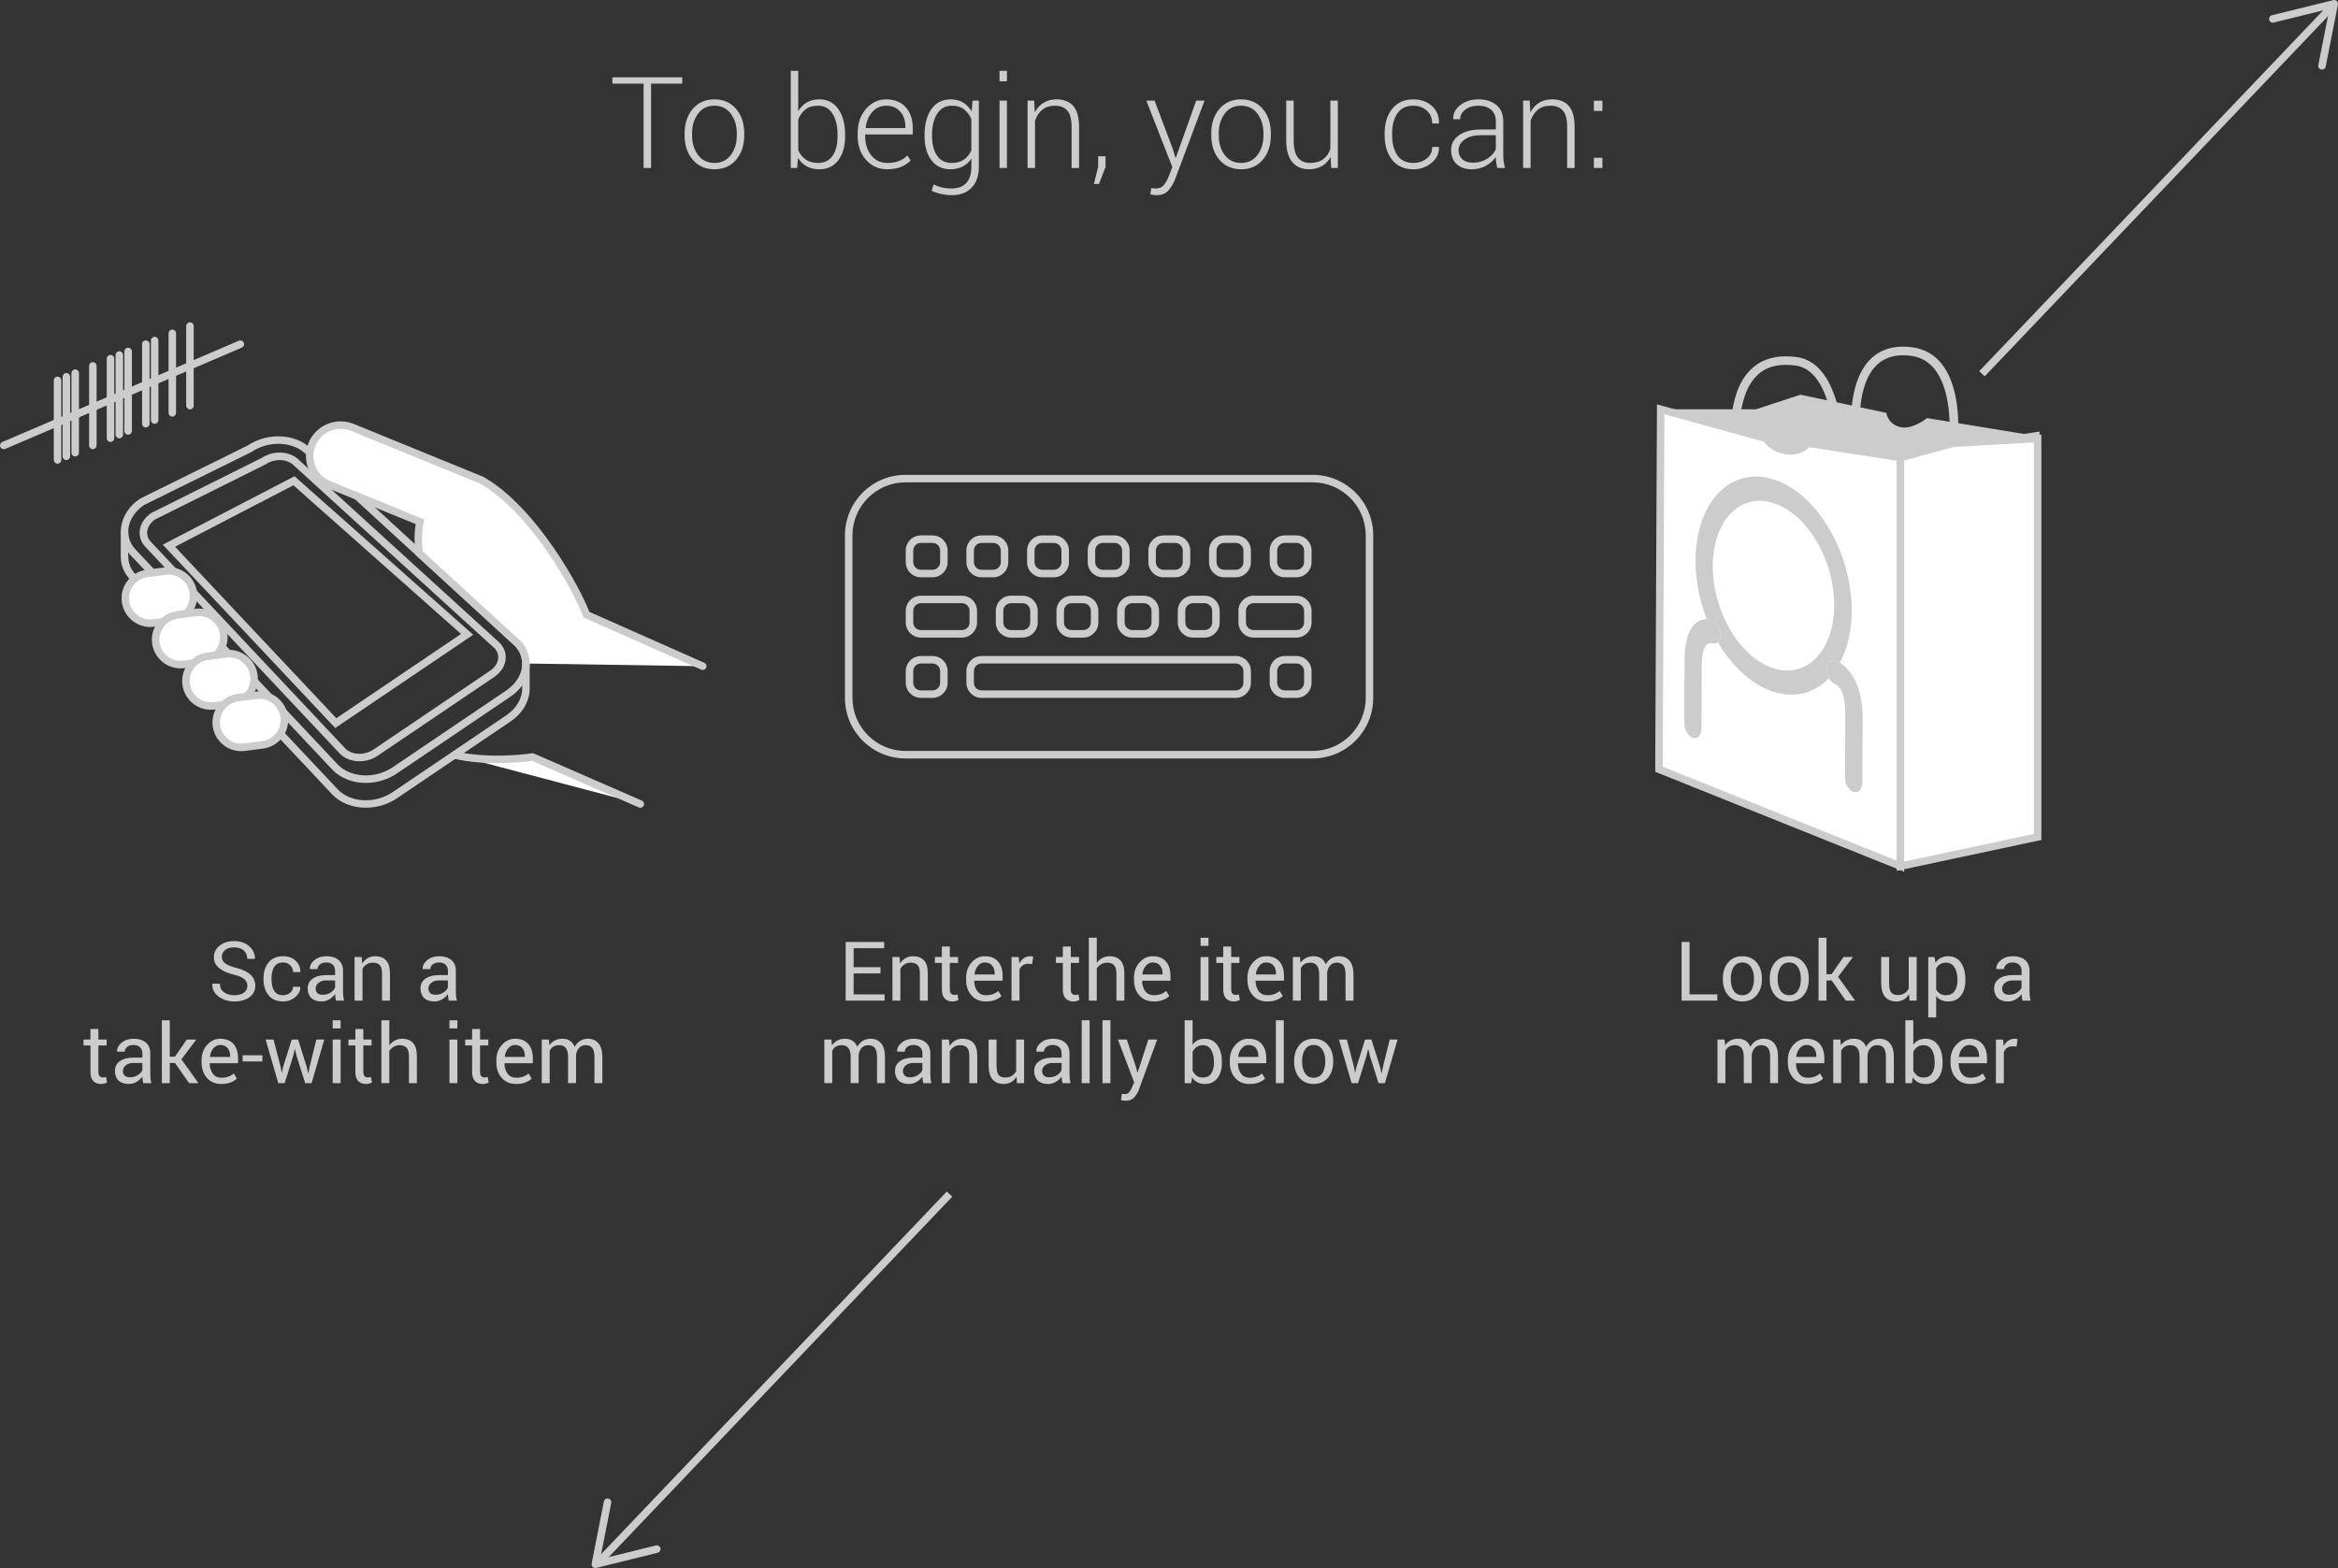 <?xml version="1.0" encoding="utf-8"?>
<!-- Generator: Adobe Illustrator 17.0.0, SVG Export Plug-In . SVG Version: 6.00 Build 0)  -->
<!DOCTYPE svg PUBLIC "-//W3C//DTD SVG 1.1//EN" "http://www.w3.org/Graphics/SVG/1.1/DTD/svg11.dtd">
<svg version="1.1" id="Layer_1" xmlns="http://www.w3.org/2000/svg" xmlns:xlink="http://www.w3.org/1999/xlink" x="0px" y="0px"
	 width="623.221px" height="418.061px" viewBox="0 0 623.221 418.061" enable-background="new 0 0 623.221 418.061"
	 xml:space="preserve">
<rect x="0" y="0" width="623.221" height="418.061" fill="#333333" stroke="none"/>
<g>
	<g>
		<path fill="#CCCCCC" d="M181.864,22.306h-8.317v22.479h-1.992V22.306h-8.317v-1.693h18.627V22.306z"/>
		<path fill="#CCCCCC" d="M182.495,35.537c0-2.645,0.725-4.814,2.175-6.508s3.37-2.54,5.761-2.54c2.401,0,4.327,0.847,5.777,2.54
			s2.175,3.863,2.175,6.508v0.548c0,2.656-0.723,4.829-2.166,6.516c-1.445,1.688-3.362,2.532-5.753,2.532
			c-2.413,0-4.344-0.844-5.794-2.532c-1.45-1.688-2.175-3.86-2.175-6.516V35.537z M184.487,36.076c0,2.079,0.525,3.826,1.577,5.241
			s2.518,2.123,4.399,2.123c1.849,0,3.301-0.708,4.358-2.123c1.057-1.415,1.585-3.162,1.585-5.241v-0.547
			c0-2.045-0.531-3.781-1.594-5.208s-2.523-2.139-4.383-2.139s-3.314,0.713-4.366,2.139s-1.577,3.162-1.577,5.208V36.076z"/>
		<path fill="#CCCCCC" d="M225.277,36.301c0,2.689-0.608,4.834-1.826,6.433c-1.218,1.6-2.895,2.399-5.03,2.399
			c-1.317,0-2.451-0.263-3.403-0.789s-1.721-1.281-2.308-2.266l-0.216,2.706h-1.71V18.886h1.992v10.758
			c0.598-1.007,1.361-1.785,2.291-2.333s2.036-0.822,3.32-0.822c2.158,0,3.846,0.861,5.063,2.582
			c1.218,1.721,1.826,4.015,1.826,6.881V36.301z M223.269,35.953c0-2.301-0.442-4.171-1.328-5.611
			c-0.886-1.439-2.197-2.159-3.935-2.159c-1.384,0-2.498,0.345-3.346,1.034c-0.846,0.689-1.475,1.573-1.884,2.651v8.154
			c0.442,1.045,1.104,1.876,1.983,2.493c0.881,0.617,1.974,0.925,3.279,0.925c1.737,0,3.044-0.645,3.918-1.934
			s1.312-3.023,1.312-5.203V35.953z"/>
		<path fill="#CCCCCC" d="M236.467,45.133c-2.247,0-4.114-0.83-5.604-2.49c-1.488-1.66-2.232-3.763-2.232-6.309v-0.913
			c0-2.567,0.738-4.698,2.217-6.392c1.477-1.693,3.268-2.54,5.37-2.54c2.202,0,3.935,0.697,5.196,2.092s1.893,3.254,1.893,5.578
			v1.693h-12.684v0.48c0,2.021,0.537,3.71,1.61,5.069s2.484,2.038,4.233,2.038c1.239,0,2.297-0.171,3.171-0.515
			c0.874-0.343,1.621-0.835,2.241-1.478l0.847,1.361c-0.675,0.711-1.53,1.276-2.565,1.695
			C239.126,44.923,237.895,45.133,236.467,45.133z M236.218,28.183c-1.472,0-2.706,0.561-3.702,1.68
			c-0.996,1.121-1.577,2.525-1.743,4.214l0.033,0.083h10.525v-0.497c0-1.556-0.459-2.859-1.378-3.907S237.789,28.183,236.218,28.183
			z"/>
		<path fill="#CCCCCC" d="M246.461,35.952c0-2.866,0.611-5.16,1.835-6.881c1.223-1.721,2.924-2.582,5.104-2.582
			c1.272,0,2.374,0.28,3.304,0.838c0.93,0.559,1.699,1.348,2.308,2.366l0.232-2.872h1.677v17.73c0,2.313-0.639,4.139-1.918,5.479
			c-1.277,1.339-3.057,2.009-5.337,2.009c-0.863,0-1.782-0.105-2.756-0.315c-0.974-0.21-1.826-0.498-2.557-0.863l0.515-1.677
			c0.708,0.354,1.455,0.623,2.241,0.805s1.627,0.274,2.523,0.274c1.749,0,3.068-0.504,3.96-1.511c0.891-1.007,1.336-2.407,1.336-4.2
			v-2.258c-0.608,0.908-1.378,1.608-2.308,2.1c-0.93,0.492-2.015,0.739-3.254,0.739c-2.158,0-3.849-0.802-5.071-2.407
			c-1.224-1.604-1.835-3.746-1.835-6.425V35.952z M248.453,36.303c0,2.168,0.442,3.899,1.328,5.194s2.202,1.942,3.951,1.942
			c1.284,0,2.355-0.296,3.212-0.889c0.858-0.592,1.52-1.409,1.984-2.448v-8.334c-0.432-1.05-1.065-1.91-1.9-2.581
			c-0.836-0.67-1.924-1.005-3.263-1.005c-1.749,0-3.071,0.723-3.968,2.168c-0.896,1.445-1.345,3.312-1.345,5.602V36.303z"/>
		<path fill="#CCCCCC" d="M268.408,21.675h-1.976v-2.789h1.976V21.675z M268.408,44.784h-1.976V26.821h1.976V44.784z"/>
		<path fill="#CCCCCC" d="M275.663,26.821l0.183,3.138c0.575-1.106,1.353-1.961,2.333-2.565c0.979-0.603,2.139-0.905,3.478-0.905
			c1.948,0,3.431,0.595,4.449,1.785c1.019,1.19,1.527,3.046,1.527,5.57v10.94h-1.992V33.839c0-2.062-0.385-3.521-1.153-4.375
			c-0.77-0.854-1.862-1.281-3.279-1.281c-1.395,0-2.531,0.369-3.412,1.106c-0.879,0.737-1.513,1.716-1.9,2.936v12.56h-1.992V26.821
			H275.663z"/>
		<path fill="#CCCCCC" d="M294.705,44.486l-1.76,4.582h-1.361l1.146-4.632v-2.772h1.976V44.486z"/>
		<path fill="#CCCCCC" d="M312.701,39.92l0.631,2.142h0.1l5.429-15.24h2.225l-7.803,20.835c-0.465,1.217-1.068,2.252-1.81,3.104
			c-0.741,0.852-1.826,1.278-3.254,1.278c-0.232,0-0.515-0.025-0.847-0.075s-0.575-0.103-0.73-0.158l0.232-1.66
			c0.133,0.022,0.346,0.047,0.639,0.075c0.294,0.027,0.507,0.042,0.64,0.042c0.863,0,1.555-0.307,2.075-0.921
			s0.963-1.403,1.328-2.366l0.946-2.424l-6.939-17.73h2.208L312.701,39.92z"/>
		<path fill="#CCCCCC" d="M322.878,35.537c0-2.645,0.725-4.814,2.175-6.508s3.37-2.54,5.761-2.54c2.401,0,4.327,0.847,5.777,2.54
			s2.175,3.863,2.175,6.508v0.548c0,2.656-0.723,4.829-2.166,6.516c-1.445,1.688-3.362,2.532-5.753,2.532
			c-2.413,0-4.344-0.844-5.794-2.532c-1.45-1.688-2.175-3.86-2.175-6.516V35.537z M324.87,36.076c0,2.079,0.525,3.826,1.577,5.241
			s2.518,2.123,4.399,2.123c1.849,0,3.301-0.708,4.358-2.123c1.057-1.415,1.585-3.162,1.585-5.241v-0.547
			c0-2.045-0.531-3.781-1.594-5.208s-2.523-2.139-4.383-2.139s-3.314,0.713-4.366,2.139s-1.577,3.162-1.577,5.208V36.076z"/>
		<path fill="#CCCCCC" d="M354.687,41.846c-0.575,1.052-1.351,1.862-2.324,2.432s-2.125,0.855-3.453,0.855
			c-1.893,0-3.376-0.642-4.449-1.926c-1.073-1.284-1.61-3.276-1.61-5.977V26.821h1.992v10.463c0,2.196,0.373,3.771,1.121,4.724
			c0.746,0.954,1.807,1.431,3.179,1.431c1.505,0,2.706-0.338,3.603-1.015c0.896-0.677,1.521-1.608,1.876-2.794V26.821h1.992v17.963
			h-1.76L354.687,41.846z"/>
		<path fill="#CCCCCC" d="M376.767,43.44c1.317,0,2.479-0.375,3.486-1.125s1.511-1.792,1.511-3.125h1.76l0.033,0.1
			c0.056,1.66-0.608,3.049-1.992,4.167c-1.384,1.118-2.982,1.677-4.798,1.677c-2.446,0-4.336-0.838-5.669-2.515
			c-1.334-1.677-2.001-3.832-2.001-6.466v-0.697c0-2.612,0.67-4.759,2.009-6.441c1.339-1.682,3.221-2.523,5.645-2.523
			c1.97,0,3.611,0.581,4.922,1.743c1.312,1.162,1.945,2.689,1.901,4.582l-0.033,0.1h-1.776c0-1.438-0.484-2.587-1.453-3.445
			c-0.968-0.857-2.155-1.287-3.561-1.287c-1.926,0-3.351,0.688-4.275,2.065c-0.924,1.376-1.386,3.109-1.386,5.199v0.696
			c0,2.123,0.459,3.87,1.378,5.241C373.386,42.754,374.818,43.44,376.767,43.44z"/>
		<path fill="#CCCCCC" d="M399.096,44.784c-0.133-0.608-0.227-1.134-0.282-1.577c-0.056-0.442-0.083-0.891-0.083-1.345
			c-0.664,0.941-1.55,1.721-2.656,2.341s-2.352,0.93-3.735,0.93c-1.749,0-3.107-0.465-4.076-1.395
			c-0.968-0.93-1.452-2.175-1.452-3.735c0-1.66,0.717-2.988,2.149-3.984c1.434-0.996,3.368-1.494,5.803-1.494h3.968V32.3
			c0-1.284-0.412-2.291-1.237-3.021c-0.824-0.73-1.978-1.096-3.461-1.096c-1.384,0-2.531,0.349-3.445,1.046
			c-0.912,0.697-1.369,1.55-1.369,2.557l-1.826-0.017l-0.033-0.1c-0.066-1.339,0.545-2.537,1.834-3.594
			c1.29-1.057,2.931-1.585,4.923-1.585c1.981,0,3.575,0.504,4.781,1.511c1.206,1.007,1.81,2.452,1.81,4.333v8.832
			c0,0.631,0.036,1.245,0.107,1.843c0.072,0.598,0.191,1.19,0.357,1.776H399.096z M392.571,43.373c1.428,0,2.689-0.334,3.785-1.004
			c1.096-0.669,1.887-1.524,2.374-2.565v-3.752h-4.001c-1.804,0-3.246,0.385-4.324,1.154c-1.08,0.77-1.619,1.724-1.619,2.864
			c0,0.974,0.335,1.768,1.004,2.382C390.46,43.066,391.387,43.373,392.571,43.373z"/>
		<path fill="#CCCCCC" d="M407.762,26.821l0.183,3.138c0.575-1.106,1.353-1.961,2.333-2.565c0.979-0.603,2.139-0.905,3.478-0.905
			c1.948,0,3.431,0.595,4.449,1.785c1.019,1.19,1.527,3.046,1.527,5.57v10.94h-1.992V33.839c0-2.062-0.385-3.521-1.153-4.375
			c-0.77-0.854-1.862-1.281-3.279-1.281c-1.395,0-2.531,0.369-3.412,1.106c-0.879,0.737-1.513,1.716-1.9,2.936v12.56h-1.992V26.821
			H407.762z"/>
		<path fill="#CCCCCC" d="M427.136,29.577h-2.274v-2.723h2.274V29.577z M427.136,44.784h-2.274v-2.723h2.274V44.784z"/>
	</g>
	<g>
		<g>
			<path fill="#CCCCCC" d="M234.707,259.533h-7.165v5.586h8.261v1.665h-10.377v-15.641h10.259v1.665h-8.143v5.06h7.165V259.533z"/>
			<path fill="#CCCCCC" d="M239.777,255.161l0.15,1.729c0.387-0.616,0.872-1.094,1.456-1.435c0.583-0.34,1.247-0.51,1.992-0.51
				c1.253,0,2.224,0.367,2.911,1.102s1.031,1.867,1.031,3.399v7.337h-2.116v-7.294c0-1.024-0.202-1.751-0.606-2.181
				c-0.405-0.43-1.022-0.645-1.854-0.645c-0.608,0-1.147,0.146-1.616,0.44c-0.47,0.294-0.844,0.694-1.123,1.203v8.476h-2.116
				v-11.623H239.777z"/>
			<path fill="#CCCCCC" d="M253.184,252.358v2.804h2.202v1.568h-2.202v7.058c0,0.544,0.113,0.928,0.339,1.149
				c0.226,0.223,0.524,0.333,0.896,0.333c0.122,0,0.256-0.015,0.403-0.043c0.146-0.028,0.277-0.064,0.392-0.107l0.279,1.45
				c-0.157,0.129-0.389,0.234-0.692,0.316c-0.305,0.082-0.611,0.124-0.919,0.124c-0.859,0-1.543-0.259-2.052-0.778
				s-0.763-1.334-0.763-2.444v-7.058h-1.848v-1.568h1.848v-2.804H253.184z"/>
			<path fill="#CCCCCC" d="M262.819,267.01c-1.618,0-2.905-0.538-3.861-1.616s-1.435-2.477-1.435-4.195v-0.473
				c0-1.654,0.492-3.031,1.478-4.131c0.984-1.099,2.149-1.648,3.496-1.648c1.568,0,2.754,0.473,3.556,1.418s1.203,2.206,1.203,3.781
				v1.321h-7.541l-0.032,0.054c0.021,1.113,0.305,2.029,0.849,2.748c0.544,0.717,1.307,1.076,2.288,1.076
				c0.716,0,1.345-0.102,1.886-0.307c0.54-0.203,1.008-0.484,1.401-0.843l0.827,1.376c-0.415,0.412-0.963,0.754-1.644,1.027
				C264.609,266.873,263.786,267.01,262.819,267.01z M262.497,256.611c-0.709,0-1.314,0.298-1.815,0.894s-0.81,1.344-0.924,2.243
				l0.021,0.054h5.36v-0.278c0-0.828-0.222-1.521-0.666-2.077S263.371,256.611,262.497,256.611z"/>
			<path fill="#CCCCCC" d="M275.13,257.03l-1.085-0.064c-0.559,0-1.029,0.133-1.412,0.397c-0.384,0.265-0.679,0.638-0.887,1.117
				v8.304h-2.116v-11.623h1.891l0.204,1.697c0.329-0.602,0.736-1.07,1.22-1.407s1.04-0.505,1.67-0.505
				c0.157,0,0.308,0.013,0.451,0.037c0.144,0.025,0.262,0.053,0.354,0.081L275.13,257.03z"/>
			<path fill="#CCCCCC" d="M285.432,252.358v2.804h2.202v1.568h-2.202v7.058c0,0.544,0.113,0.928,0.339,1.149
				c0.226,0.223,0.524,0.333,0.896,0.333c0.122,0,0.256-0.015,0.403-0.043c0.146-0.028,0.277-0.064,0.392-0.107l0.279,1.45
				c-0.157,0.129-0.389,0.234-0.692,0.316c-0.305,0.082-0.611,0.124-0.919,0.124c-0.859,0-1.543-0.259-2.052-0.778
				s-0.763-1.334-0.763-2.444v-7.058h-1.848v-1.568h1.848v-2.804H285.432z"/>
			<path fill="#CCCCCC" d="M292.36,256.719c0.401-0.559,0.894-0.993,1.478-1.306c0.583-0.311,1.229-0.467,1.938-0.467
				c1.239,0,2.204,0.373,2.896,1.117c0.69,0.745,1.036,1.891,1.036,3.438v7.283h-2.116v-7.305c0-0.959-0.206-1.668-0.617-2.127
				c-0.412-0.458-1.026-0.688-1.843-0.688c-0.587,0-1.119,0.139-1.595,0.414c-0.477,0.275-0.869,0.649-1.177,1.122v8.583h-2.116
				v-16.758h2.116V256.719z"/>
			<path fill="#CCCCCC" d="M307.571,267.01c-1.618,0-2.905-0.538-3.861-1.616s-1.435-2.477-1.435-4.195v-0.473
				c0-1.654,0.492-3.031,1.478-4.131c0.984-1.099,2.149-1.648,3.496-1.648c1.568,0,2.754,0.473,3.556,1.418s1.203,2.206,1.203,3.781
				v1.321h-7.541l-0.032,0.054c0.021,1.113,0.305,2.029,0.849,2.748c0.544,0.717,1.307,1.076,2.288,1.076
				c0.716,0,1.345-0.102,1.886-0.307c0.54-0.203,1.008-0.484,1.401-0.843l0.827,1.376c-0.415,0.412-0.963,0.754-1.644,1.027
				C309.361,266.873,308.538,267.01,307.571,267.01z M307.249,256.611c-0.709,0-1.314,0.298-1.815,0.894s-0.81,1.344-0.924,2.243
				l0.021,0.054h5.36v-0.278c0-0.828-0.222-1.521-0.666-2.077S308.123,256.611,307.249,256.611z"/>
			<path fill="#CCCCCC" d="M322.138,252.186h-2.116v-2.159h2.116V252.186z M322.138,266.784h-2.116v-11.623h2.116V266.784z"/>
			<path fill="#CCCCCC" d="M328.186,252.358v2.804h2.202v1.568h-2.202v7.058c0,0.544,0.113,0.928,0.339,1.149
				c0.226,0.223,0.524,0.333,0.896,0.333c0.122,0,0.256-0.015,0.403-0.043c0.146-0.028,0.277-0.064,0.392-0.107l0.279,1.45
				c-0.157,0.129-0.389,0.234-0.692,0.316c-0.305,0.082-0.611,0.124-0.919,0.124c-0.859,0-1.543-0.259-2.052-0.778
				s-0.763-1.334-0.763-2.444v-7.058h-1.848v-1.568h1.848v-2.804H328.186z"/>
			<path fill="#CCCCCC" d="M337.821,267.01c-1.618,0-2.905-0.538-3.861-1.616s-1.435-2.477-1.435-4.195v-0.473
				c0-1.654,0.492-3.031,1.478-4.131c0.984-1.099,2.149-1.648,3.496-1.648c1.568,0,2.754,0.473,3.556,1.418s1.203,2.206,1.203,3.781
				v1.321h-7.541l-0.032,0.054c0.021,1.113,0.305,2.029,0.849,2.748c0.544,0.717,1.307,1.076,2.288,1.076
				c0.716,0,1.345-0.102,1.886-0.307c0.54-0.203,1.008-0.484,1.401-0.843l0.827,1.376c-0.415,0.412-0.963,0.754-1.644,1.027
				C339.611,266.873,338.788,267.01,337.821,267.01z M337.499,256.611c-0.709,0-1.314,0.298-1.815,0.894s-0.81,1.344-0.924,2.243
				l0.021,0.054h5.36v-0.278c0-0.828-0.222-1.521-0.666-2.077S338.373,256.611,337.499,256.611z"/>
			<path fill="#CCCCCC" d="M346.522,255.161l0.15,1.525c0.38-0.551,0.861-0.979,1.445-1.283c0.583-0.305,1.262-0.457,2.035-0.457
				s1.438,0.18,1.993,0.537c0.555,0.358,0.972,0.896,1.251,1.611c0.365-0.658,0.849-1.182,1.45-1.568s1.304-0.58,2.105-0.58
				c1.182,0,2.116,0.406,2.804,1.219c0.688,0.813,1.031,2.036,1.031,3.669v6.95h-2.116v-6.972c0-1.146-0.197-1.956-0.591-2.433
				s-0.981-0.715-1.762-0.715c-0.724,0-1.309,0.251-1.756,0.752c-0.448,0.502-0.711,1.135-0.79,1.901v0.086v7.38h-2.127v-6.972
				c0-1.089-0.202-1.886-0.606-2.39c-0.405-0.506-0.987-0.758-1.746-0.758c-0.645,0-1.175,0.133-1.59,0.397
				s-0.734,0.638-0.956,1.117v8.604h-2.116v-11.623H346.522z"/>
			<path fill="#CCCCCC" d="M221.629,277.161l0.15,1.525c0.379-0.551,0.86-0.979,1.444-1.283s1.263-0.457,2.036-0.457
				s1.438,0.18,1.992,0.537c0.555,0.358,0.973,0.896,1.252,1.611c0.365-0.658,0.849-1.182,1.45-1.568s1.303-0.58,2.105-0.58
				c1.182,0,2.116,0.406,2.804,1.219c0.688,0.813,1.031,2.036,1.031,3.669v6.95h-2.116v-6.972c0-1.146-0.197-1.956-0.591-2.433
				c-0.395-0.477-0.981-0.715-1.762-0.715c-0.724,0-1.31,0.251-1.757,0.752c-0.447,0.502-0.711,1.135-0.789,1.901v0.086v7.38h-2.127
				v-6.972c0-1.089-0.203-1.886-0.607-2.39c-0.404-0.506-0.986-0.758-1.745-0.758c-0.645,0-1.175,0.133-1.59,0.397
				c-0.416,0.265-0.734,0.638-0.956,1.117v8.604h-2.116v-11.623H221.629z"/>
			<path fill="#CCCCCC" d="M246.11,288.784c-0.072-0.351-0.128-0.66-0.167-0.93c-0.039-0.268-0.062-0.538-0.069-0.811
				c-0.395,0.559-0.908,1.025-1.542,1.402c-0.634,0.375-1.315,0.563-2.046,0.563c-1.211,0-2.133-0.31-2.767-0.929
				s-0.95-1.474-0.95-2.562c0-1.109,0.449-1.979,1.348-2.605c0.898-0.626,2.118-0.939,3.658-0.939h2.299v-1.149
				c0-0.681-0.208-1.22-0.623-1.616c-0.416-0.398-1.003-0.597-1.762-0.597c-0.681,0-1.234,0.174-1.66,0.521
				c-0.426,0.348-0.639,0.766-0.639,1.252h-2.02l-0.021-0.064c-0.043-0.845,0.355-1.618,1.197-2.32
				c0.842-0.701,1.929-1.053,3.261-1.053c1.317,0,2.377,0.335,3.18,1.004c0.802,0.67,1.203,1.635,1.203,2.896v5.597
				c0,0.416,0.021,0.816,0.064,1.203s0.121,0.767,0.236,1.139H246.11z M242.598,287.227c0.766,0,1.457-0.196,2.073-0.589
				c0.615-0.393,1.017-0.843,1.203-1.35v-1.886H243.5c-0.853,0-1.535,0.214-2.047,0.643s-0.768,0.933-0.768,1.511
				c0,0.514,0.161,0.921,0.483,1.221C241.491,287.077,241.967,287.227,242.598,287.227z"/>
			<path fill="#CCCCCC" d="M252.953,277.161l0.15,1.729c0.387-0.616,0.871-1.094,1.455-1.435c0.584-0.34,1.248-0.51,1.993-0.51
				c1.253,0,2.224,0.367,2.911,1.102s1.031,1.867,1.031,3.399v7.337h-2.116v-7.294c0-1.024-0.203-1.751-0.607-2.181
				s-1.022-0.645-1.853-0.645c-0.609,0-1.148,0.146-1.617,0.44s-0.843,0.694-1.122,1.203v8.476h-2.116v-11.623H252.953z"/>
			<path fill="#CCCCCC" d="M270.946,287.066c-0.365,0.623-0.835,1.104-1.407,1.439c-0.573,0.336-1.235,0.505-1.987,0.505
				c-1.268,0-2.256-0.404-2.965-1.214c-0.709-0.809-1.063-2.069-1.063-3.781v-6.854h2.116v6.875c0,1.239,0.183,2.092,0.548,2.557
				c0.365,0.466,0.935,0.698,1.708,0.698c0.752,0,1.373-0.151,1.863-0.456s0.861-0.736,1.112-1.295v-8.379h2.116v11.623h-1.901
				L270.946,287.066z"/>
			<path fill="#CCCCCC" d="M283.214,288.784c-0.072-0.351-0.128-0.66-0.167-0.93c-0.039-0.268-0.062-0.538-0.069-0.811
				c-0.395,0.559-0.908,1.025-1.542,1.402c-0.634,0.375-1.315,0.563-2.046,0.563c-1.211,0-2.133-0.31-2.767-0.929
				s-0.95-1.474-0.95-2.562c0-1.109,0.449-1.979,1.348-2.605c0.898-0.626,2.118-0.939,3.658-0.939h2.299v-1.149
				c0-0.681-0.208-1.22-0.623-1.616c-0.416-0.398-1.003-0.597-1.762-0.597c-0.681,0-1.234,0.174-1.66,0.521
				c-0.426,0.348-0.639,0.766-0.639,1.252h-2.02l-0.021-0.064c-0.043-0.845,0.355-1.618,1.197-2.32
				c0.842-0.701,1.929-1.053,3.261-1.053c1.317,0,2.377,0.335,3.18,1.004c0.802,0.67,1.203,1.635,1.203,2.896v5.597
				c0,0.416,0.021,0.816,0.064,1.203s0.121,0.767,0.236,1.139H283.214z M279.701,287.227c0.766,0,1.457-0.196,2.073-0.589
				c0.615-0.393,1.017-0.843,1.203-1.35v-1.886h-2.374c-0.853,0-1.535,0.214-2.047,0.643s-0.768,0.933-0.768,1.511
				c0,0.514,0.161,0.921,0.483,1.221C278.595,287.077,279.07,287.227,279.701,287.227z"/>
			<path fill="#CCCCCC" d="M290.454,288.784h-2.116v-16.758h2.116V288.784z"/>
			<path fill="#CCCCCC" d="M295.997,288.784h-2.116v-16.758h2.116V288.784z"/>
			<path fill="#CCCCCC" d="M302.808,284.477l0.376,1.461h0.064l2.857-8.776h2.353l-4.888,13.406
				c-0.294,0.78-0.715,1.461-1.263,2.041s-1.287,0.87-2.218,0.87c-0.172,0-0.391-0.021-0.655-0.06
				c-0.266-0.039-0.47-0.076-0.612-0.112l0.215-1.665c-0.043-0.008,0.084,0,0.381,0.021s0.485,0.032,0.564,0.032
				c0.451,0,0.819-0.2,1.106-0.602c0.286-0.401,0.526-0.845,0.72-1.332l0.505-1.214l-4.318-11.387h2.363L302.808,284.477z"/>
			<path fill="#CCCCCC" d="M325.71,283.413c0,1.676-0.403,3.027-1.209,4.055c-0.806,1.028-1.914,1.542-3.324,1.542
				c-0.767,0-1.433-0.149-1.998-0.446c-0.566-0.297-1.035-0.735-1.407-1.315l-0.258,1.536h-1.729v-16.758h2.116v6.51
				c0.365-0.516,0.817-0.909,1.358-1.182c0.541-0.271,1.173-0.408,1.896-0.408c1.432,0,2.549,0.573,3.352,1.719
				c0.802,1.146,1.203,2.653,1.203,4.522V283.413z M323.594,283.188c0-1.332-0.246-2.419-0.736-3.261
				c-0.49-0.841-1.237-1.262-2.239-1.262c-0.652,0-1.202,0.16-1.649,0.479s-0.804,0.746-1.068,1.283v5.038
				c0.271,0.573,0.628,1.021,1.068,1.343s0.997,0.483,1.671,0.483c0.995,0,1.736-0.354,2.224-1.063
				c0.486-0.709,0.73-1.646,0.73-2.814V283.188z"/>
			<path fill="#CCCCCC" d="M333.111,289.01c-1.619,0-2.906-0.538-3.862-1.616s-1.434-2.477-1.434-4.195v-0.473
				c0-1.654,0.492-3.031,1.477-4.131c0.984-1.099,2.15-1.648,3.497-1.648c1.568,0,2.753,0.473,3.556,1.418
				c0.802,0.945,1.203,2.206,1.203,3.781v1.321h-7.541l-0.032,0.054c0.021,1.113,0.304,2.029,0.849,2.748
				c0.544,0.717,1.307,1.076,2.288,1.076c0.716,0,1.344-0.102,1.885-0.307c0.541-0.203,1.008-0.484,1.402-0.843l0.827,1.376
				c-0.416,0.412-0.964,0.754-1.644,1.027C334.901,288.873,334.078,289.01,333.111,289.01z M332.789,278.611
				c-0.709,0-1.314,0.298-1.815,0.894c-0.502,0.596-0.81,1.344-0.924,2.243l0.021,0.054h5.36v-0.278
				c0-0.828-0.223-1.521-0.666-2.077C334.321,278.89,333.662,278.611,332.789,278.611z"/>
			<path fill="#CCCCCC" d="M342.21,288.784h-2.116v-16.758h2.116V288.784z"/>
			<path fill="#CCCCCC" d="M344.971,282.865c0-1.719,0.465-3.135,1.396-4.249c0.931-1.113,2.194-1.67,3.792-1.67
				c1.611,0,2.884,0.555,3.818,1.665s1.402,2.528,1.402,4.254v0.236c0,1.733-0.466,3.151-1.396,4.254
				c-0.932,1.103-2.199,1.654-3.803,1.654c-1.604,0-2.874-0.554-3.809-1.659c-0.935-1.107-1.401-2.523-1.401-4.249V282.865z
				 M347.087,283.097c0,1.229,0.259,2.246,0.778,3.047s1.291,1.201,2.315,1.201c1.01,0,1.775-0.4,2.299-1.201
				c0.522-0.801,0.784-1.817,0.784-3.047v-0.236c0-1.217-0.264-2.229-0.79-3.037c-0.526-0.808-1.298-1.212-2.314-1.212
				c-1.01,0-1.774,0.404-2.294,1.212c-0.52,0.809-0.778,1.82-0.778,3.037V283.097z"/>
			<path fill="#CCCCCC" d="M360.944,284.552l0.247,1.407h0.064l0.301-1.407l2.32-7.391h1.697l2.331,7.391l0.333,1.568h0.064
				l0.312-1.568l1.826-7.391h2.105l-3.373,11.623h-1.708l-2.245-7.079l-0.483-1.977l-0.064,0.011l-0.462,1.966l-2.213,7.079h-1.708
				l-3.373-11.623h2.105L360.944,284.552z"/>
		</g>
		<g>
			<g>
				<path fill="#CCCCCC" d="M349.902,128.598c7.802,0,14.149,6.347,14.149,14.149v43.321c0,7.802-6.347,14.149-14.149,14.149
					h-108.52c-7.802,0-14.149-6.347-14.149-14.149v-43.321c0-7.802,6.347-14.149,14.149-14.149H349.902 M349.902,126.598h-108.52
					c-8.919,0-16.149,7.23-16.149,16.149v43.321c0,8.919,7.23,16.149,16.149,16.149h108.52c8.919,0,16.149-7.23,16.149-16.149
					v-43.321C366.051,133.828,358.821,126.598,349.902,126.598L349.902,126.598z"/>
			</g>
			<g>
				<path fill="#CCCCCC" d="M248.568,144.747c1.123,0,2.037,0.914,2.037,2.037v3.096c0,1.123-0.914,2.037-2.037,2.037h-3.095
					c-1.123,0-2.037-0.914-2.037-2.037v-3.096c0-1.123,0.914-2.037,2.037-2.037H248.568 M248.568,142.747h-3.095
					c-2.229,0-4.037,1.808-4.037,4.037v3.096c0,2.23,1.808,4.037,4.037,4.037h3.095c2.23,0,4.037-1.808,4.037-4.037v-3.096
					C252.605,144.555,250.798,142.747,248.568,142.747L248.568,142.747z"/>
			</g>
			<g>
				<path fill="#CCCCCC" d="M264.736,144.747c1.124,0,2.038,0.914,2.038,2.037v3.096c0,1.123-0.914,2.037-2.038,2.037h-3.095
					c-1.123,0-2.037-0.914-2.037-2.037v-3.096c0-1.123,0.914-2.037,2.037-2.037H264.736 M264.736,142.747h-3.095
					c-2.23,0-4.037,1.808-4.037,4.037v3.096c0,2.23,1.807,4.037,4.037,4.037h3.095c2.23,0,4.038-1.808,4.038-4.037v-3.096
					C268.774,144.555,266.966,142.747,264.736,142.747L264.736,142.747z"/>
			</g>
			<g>
				<path fill="#CCCCCC" d="M280.905,144.747c1.123,0,2.037,0.914,2.037,2.037v3.096c0,1.123-0.914,2.037-2.037,2.037h-3.095
					c-1.123,0-2.037-0.914-2.037-2.037v-3.096c0-1.123,0.914-2.037,2.037-2.037H280.905 M280.905,142.747h-3.095
					c-2.23,0-4.037,1.808-4.037,4.037v3.096c0,2.23,1.807,4.037,4.037,4.037h3.095c2.23,0,4.037-1.808,4.037-4.037v-3.096
					C284.942,144.555,283.135,142.747,280.905,142.747L280.905,142.747z"/>
			</g>
			<g>
				<path fill="#CCCCCC" d="M297.074,144.747c1.123,0,2.037,0.914,2.037,2.037v3.096c0,1.123-0.914,2.037-2.037,2.037h-3.095
					c-1.124,0-2.038-0.914-2.038-2.037v-3.096c0-1.123,0.914-2.037,2.038-2.037H297.074 M297.074,142.747h-3.095
					c-2.23,0-4.038,1.808-4.038,4.037v3.096c0,2.23,1.808,4.037,4.038,4.037h3.095c2.23,0,4.037-1.808,4.037-4.037v-3.096
					C301.111,144.555,299.304,142.747,297.074,142.747L297.074,142.747z"/>
			</g>
			<g>
				<path fill="#CCCCCC" d="M313.242,144.747c1.124,0,2.038,0.914,2.038,2.037v3.096c0,1.123-0.914,2.037-2.038,2.037h-3.095
					c-1.123,0-2.037-0.914-2.037-2.037v-3.096c0-1.123,0.914-2.037,2.037-2.037H313.242 M313.242,142.747h-3.095
					c-2.23,0-4.037,1.808-4.037,4.037v3.096c0,2.23,1.807,4.037,4.037,4.037h3.095c2.23,0,4.038-1.808,4.038-4.037v-3.096
					C317.28,144.555,315.472,142.747,313.242,142.747L313.242,142.747z"/>
			</g>
			<g>
				<path fill="#CCCCCC" d="M329.411,144.747c1.123,0,2.037,0.914,2.037,2.037v3.096c0,1.123-0.914,2.037-2.037,2.037h-3.095
					c-1.123,0-2.037-0.914-2.037-2.037v-3.096c0-1.123,0.914-2.037,2.037-2.037H329.411 M329.411,142.747h-3.095
					c-2.23,0-4.037,1.808-4.037,4.037v3.096c0,2.23,1.807,4.037,4.037,4.037h3.095c2.23,0,4.037-1.808,4.037-4.037v-3.096
					C333.448,144.555,331.641,142.747,329.411,142.747L329.411,142.747z"/>
			</g>
			<g>
				<path fill="#CCCCCC" d="M345.58,144.747c1.123,0,2.037,0.914,2.037,2.037v3.096c0,1.123-0.914,2.037-2.037,2.037h-3.095
					c-1.124,0-2.038-0.914-2.038-2.037v-3.096c0-1.123,0.914-2.037,2.038-2.037H345.58 M345.58,142.747h-3.095
					c-2.23,0-4.038,1.808-4.038,4.037v3.096c0,2.23,1.808,4.037,4.038,4.037h3.095c2.23,0,4.037-1.808,4.037-4.037v-3.096
					C349.617,144.555,347.809,142.747,345.58,142.747L345.58,142.747z"/>
			</g>
			<g>
				<path fill="#CCCCCC" d="M256.409,160.823c1.124,0,2.038,0.914,2.038,2.038v3.095c0,1.123-0.914,2.037-2.038,2.037h-10.936
					c-1.123,0-2.037-0.914-2.037-2.037v-3.095c0-1.124,0.914-2.038,2.037-2.038H256.409 M256.409,158.823h-10.936
					c-2.229,0-4.037,1.808-4.037,4.038v3.095c0,2.229,1.808,4.037,4.037,4.037h10.936c2.23,0,4.038-1.808,4.038-4.037v-3.095
					C260.446,160.631,258.639,158.823,256.409,158.823L256.409,158.823z"/>
			</g>
			<g>
				<path fill="#CCCCCC" d="M272.578,160.823c1.123,0,2.037,0.914,2.037,2.038v3.095c0,1.123-0.914,2.037-2.037,2.037h-3.095
					c-1.123,0-2.037-0.914-2.037-2.037v-3.095c0-1.124,0.914-2.038,2.037-2.038H272.578 M272.578,158.823h-3.095
					c-2.23,0-4.037,1.808-4.037,4.038v3.095c0,2.229,1.807,4.037,4.037,4.037h3.095c2.23,0,4.037-1.808,4.037-4.037v-3.095
					C276.615,160.631,274.808,158.823,272.578,158.823L272.578,158.823z"/>
			</g>
			<g>
				<path fill="#CCCCCC" d="M288.746,160.823c1.123,0,2.037,0.914,2.037,2.038v3.095c0,1.123-0.914,2.037-2.037,2.037h-3.095
					c-1.124,0-2.038-0.914-2.038-2.037v-3.095c0-1.124,0.914-2.038,2.038-2.038H288.746 M288.746,158.823h-3.095
					c-2.23,0-4.038,1.808-4.038,4.038v3.095c0,2.229,1.808,4.037,4.038,4.037h3.095c2.23,0,4.037-1.808,4.037-4.037v-3.095
					C292.783,160.631,290.976,158.823,288.746,158.823L288.746,158.823z"/>
			</g>
			<g>
				<path fill="#CCCCCC" d="M304.915,160.823c1.123,0,2.037,0.914,2.037,2.038v3.095c0,1.123-0.914,2.037-2.037,2.037h-3.095
					c-1.123,0-2.037-0.914-2.037-2.037v-3.095c0-1.124,0.914-2.038,2.037-2.038H304.915 M304.915,158.823h-3.095
					c-2.23,0-4.037,1.808-4.037,4.038v3.095c0,2.229,1.807,4.037,4.037,4.037h3.095c2.229,0,4.037-1.808,4.037-4.037v-3.095
					C308.952,160.631,307.144,158.823,304.915,158.823L304.915,158.823z"/>
			</g>
			<g>
				<path fill="#CCCCCC" d="M321.083,160.823c1.123,0,2.037,0.914,2.037,2.038v3.095c0,1.123-0.914,2.037-2.037,2.037h-3.095
					c-1.123,0-2.037-0.914-2.037-2.037v-3.095c0-1.124,0.914-2.038,2.037-2.038H321.083 M321.083,158.823h-3.095
					c-2.229,0-4.037,1.808-4.037,4.038v3.095c0,2.229,1.808,4.037,4.037,4.037h3.095c2.23,0,4.037-1.808,4.037-4.037v-3.095
					C325.121,160.631,323.313,158.823,321.083,158.823L321.083,158.823z"/>
			</g>
			<g>
				<path fill="#CCCCCC" d="M345.58,160.823c1.123,0,2.037,0.914,2.037,2.038v3.095c0,1.123-0.914,2.037-2.037,2.037h-11.422
					c-1.123,0-2.037-0.914-2.037-2.037v-3.095c0-1.124,0.914-2.038,2.037-2.038H345.58 M345.58,158.823h-11.422
					c-2.23,0-4.037,1.808-4.037,4.038v3.095c0,2.229,1.807,4.037,4.037,4.037h11.422c2.23,0,4.037-1.808,4.037-4.037v-3.095
					C349.617,160.631,347.809,158.823,345.58,158.823L345.58,158.823z"/>
			</g>
			<g>
				<path fill="#CCCCCC" d="M248.568,176.901c1.123,0,2.037,0.914,2.037,2.037v3.095c0,1.123-0.914,2.037-2.037,2.037h-3.095
					c-1.123,0-2.037-0.914-2.037-2.037v-3.095c0-1.123,0.914-2.037,2.037-2.037H248.568 M248.568,174.901h-3.095
					c-2.229,0-4.037,1.807-4.037,4.037v3.095c0,2.23,1.808,4.037,4.037,4.037h3.095c2.23,0,4.037-1.808,4.037-4.037v-3.095
					C252.605,176.707,250.798,174.901,248.568,174.901L248.568,174.901z"/>
			</g>
			<g>
				<path fill="#CCCCCC" d="M329.411,176.901c1.123,0,2.037,0.914,2.037,2.037v3.095c0,1.123-0.914,2.037-2.037,2.037h-2.117h-0.978
					h-64.674c-1.123,0-2.037-0.914-2.037-2.037v-3.095c0-1.123,0.914-2.037,2.037-2.037h64.674h0.978H329.411 M329.411,174.901
					h-2.117h-0.978h-64.674c-2.23,0-4.037,1.807-4.037,4.037v3.095c0,2.23,1.807,4.037,4.037,4.037h64.674h0.978h2.117
					c2.23,0,4.037-1.808,4.037-4.037v-3.095C333.448,176.707,331.641,174.901,329.411,174.901L329.411,174.901z"/>
			</g>
			<g>
				<path fill="#CCCCCC" d="M345.58,176.901c1.123,0,2.037,0.914,2.037,2.037v3.095c0,1.123-0.914,2.037-2.037,2.037h-3.095
					c-1.124,0-2.038-0.914-2.038-2.037v-3.095c0-1.123,0.914-2.037,2.038-2.037H345.58 M345.58,174.901h-3.095
					c-2.23,0-4.038,1.807-4.038,4.037v3.095c0,2.23,1.808,4.037,4.038,4.037h3.095c2.23,0,4.037-1.808,4.037-4.037v-3.095
					C349.617,176.707,347.809,174.901,345.58,174.901L345.58,174.901z"/>
			</g>
		</g>
		<g>
			<path fill="#CCCCCC" d="M65.939,262.846c0-0.712-0.269-1.308-0.806-1.788c-0.537-0.481-1.49-0.885-2.857-1.213
				c-1.654-0.395-2.945-0.977-3.873-1.744c-0.928-0.769-1.391-1.734-1.391-2.896c0-1.221,0.5-2.24,1.499-3.059
				s2.293-1.228,3.883-1.228c1.711,0,3.074,0.47,4.087,1.407c1.013,0.938,1.502,2.027,1.466,3.266l-0.021,0.064h-2.02
				c0-0.916-0.303-1.658-0.908-2.224c-0.605-0.565-1.474-0.849-2.605-0.849c-1.053,0-1.86,0.238-2.422,0.715
				c-0.562,0.477-0.843,1.098-0.843,1.863c0,0.681,0.304,1.248,0.913,1.703c0.608,0.455,1.597,0.854,2.965,1.197
				c1.647,0.408,2.9,1.01,3.76,1.805s1.289,1.779,1.289,2.954c0,1.261-0.516,2.274-1.547,3.04c-1.031,0.767-2.378,1.149-4.039,1.149
				c-1.562,0-2.942-0.425-4.141-1.272c-1.2-0.85-1.782-1.982-1.746-3.4l0.021-0.064h2.02c0,1.003,0.369,1.766,1.106,2.288
				c0.737,0.522,1.65,0.784,2.739,0.784c1.067,0,1.912-0.225,2.535-0.673S65.939,263.614,65.939,262.846z"/>
			<path fill="#CCCCCC" d="M75.468,265.345c0.702,0,1.319-0.217,1.853-0.65c0.533-0.433,0.8-0.965,0.8-1.595h1.901l0.021,0.064
				c0.036,1.003-0.41,1.895-1.337,2.675c-0.928,0.781-2.007,1.171-3.239,1.171c-1.69,0-2.983-0.552-3.878-1.654
				c-0.896-1.103-1.343-2.488-1.343-4.157v-0.451c0-1.654,0.449-3.035,1.348-4.141c0.898-1.107,2.189-1.66,3.873-1.66
				c1.36,0,2.472,0.401,3.335,1.203c0.863,0.803,1.28,1.787,1.251,2.954l-0.021,0.064h-1.912c0-0.709-0.251-1.312-0.752-1.81
				c-0.501-0.498-1.135-0.747-1.901-0.747c-1.11,0-1.903,0.399-2.379,1.196c-0.477,0.797-0.714,1.775-0.714,2.935v0.45
				c0,1.188,0.236,2.176,0.709,2.967S74.351,265.345,75.468,265.345z"/>
			<path fill="#CCCCCC" d="M89.562,266.784c-0.072-0.351-0.127-0.66-0.167-0.93c-0.04-0.268-0.063-0.538-0.07-0.811
				c-0.394,0.559-0.908,1.025-1.542,1.402c-0.634,0.375-1.316,0.563-2.046,0.563c-1.21,0-2.132-0.31-2.766-0.929
				s-0.951-1.474-0.951-2.562c0-1.109,0.449-1.979,1.348-2.605c0.898-0.626,2.118-0.939,3.658-0.939h2.299v-1.149
				c0-0.681-0.208-1.22-0.623-1.616c-0.416-0.398-1.003-0.597-1.762-0.597c-0.681,0-1.234,0.174-1.66,0.521
				c-0.426,0.348-0.639,0.766-0.639,1.252h-2.02l-0.021-0.064c-0.043-0.845,0.356-1.618,1.198-2.32
				c0.841-0.701,1.928-1.053,3.26-1.053c1.317,0,2.377,0.335,3.18,1.004c0.802,0.67,1.203,1.635,1.203,2.896v5.597
				c0,0.416,0.021,0.816,0.064,1.203s0.122,0.767,0.236,1.139H89.562z M86.049,265.227c0.766,0,1.457-0.196,2.073-0.589
				c0.616-0.393,1.017-0.843,1.203-1.35v-1.886h-2.374c-0.853,0-1.535,0.214-2.046,0.643c-0.512,0.429-0.768,0.933-0.768,1.511
				c0,0.514,0.161,0.921,0.483,1.221C84.942,265.077,85.418,265.227,86.049,265.227z"/>
			<path fill="#CCCCCC" d="M96.404,255.161l0.15,1.729c0.387-0.616,0.872-1.094,1.456-1.435c0.583-0.34,1.248-0.51,1.993-0.51
				c1.253,0,2.224,0.367,2.911,1.102s1.031,1.867,1.031,3.399v7.337h-2.116v-7.294c0-1.024-0.203-1.751-0.607-2.181
				c-0.405-0.43-1.022-0.645-1.853-0.645c-0.609,0-1.148,0.146-1.617,0.44c-0.469,0.294-0.843,0.694-1.123,1.203v8.476h-2.116
				v-11.623H96.404z"/>
			<path fill="#CCCCCC" d="M119.629,266.784c-0.072-0.351-0.127-0.66-0.167-0.93c-0.04-0.268-0.063-0.538-0.07-0.811
				c-0.394,0.559-0.908,1.025-1.542,1.402c-0.634,0.375-1.316,0.563-2.046,0.563c-1.21,0-2.132-0.31-2.766-0.929
				s-0.951-1.474-0.951-2.562c0-1.109,0.449-1.979,1.348-2.605c0.898-0.626,2.118-0.939,3.658-0.939h2.299v-1.149
				c0-0.681-0.208-1.22-0.623-1.616c-0.416-0.398-1.003-0.597-1.762-0.597c-0.681,0-1.234,0.174-1.66,0.521
				c-0.426,0.348-0.639,0.766-0.639,1.252h-2.02l-0.021-0.064c-0.043-0.845,0.356-1.618,1.198-2.32
				c0.841-0.701,1.928-1.053,3.26-1.053c1.317,0,2.377,0.335,3.18,1.004c0.802,0.67,1.203,1.635,1.203,2.896v5.597
				c0,0.416,0.021,0.816,0.064,1.203s0.122,0.767,0.236,1.139H119.629z M116.116,265.227c0.766,0,1.457-0.196,2.073-0.589
				c0.616-0.393,1.017-0.843,1.203-1.35v-1.886h-2.374c-0.853,0-1.535,0.214-2.046,0.643c-0.512,0.429-0.768,0.933-0.768,1.511
				c0,0.514,0.161,0.921,0.483,1.221C115.01,265.077,115.486,265.227,116.116,265.227z"/>
			<path fill="#CCCCCC" d="M26.226,274.358v2.804h2.202v1.568h-2.202v7.058c0,0.544,0.113,0.928,0.338,1.149
				c0.226,0.223,0.524,0.333,0.897,0.333c0.122,0,0.256-0.015,0.403-0.043c0.146-0.028,0.277-0.064,0.392-0.107l0.279,1.45
				c-0.158,0.129-0.389,0.234-0.693,0.316c-0.305,0.082-0.611,0.124-0.918,0.124c-0.859,0-1.543-0.259-2.052-0.778
				c-0.509-0.52-0.763-1.334-0.763-2.444v-7.058h-1.848v-1.568h1.848v-2.804H26.226z"/>
			<path fill="#CCCCCC" d="M38.182,288.784c-0.072-0.351-0.127-0.66-0.167-0.93c-0.04-0.268-0.063-0.538-0.07-0.811
				c-0.394,0.559-0.908,1.025-1.542,1.402c-0.634,0.375-1.316,0.563-2.046,0.563c-1.21,0-2.132-0.31-2.766-0.929
				s-0.951-1.474-0.951-2.562c0-1.109,0.449-1.979,1.348-2.605c0.898-0.626,2.118-0.939,3.658-0.939h2.299v-1.149
				c0-0.681-0.208-1.22-0.623-1.616c-0.416-0.398-1.003-0.597-1.762-0.597c-0.681,0-1.234,0.174-1.66,0.521
				c-0.426,0.348-0.639,0.766-0.639,1.252h-2.02l-0.021-0.064c-0.043-0.845,0.356-1.618,1.198-2.32
				c0.841-0.701,1.928-1.053,3.26-1.053c1.317,0,2.377,0.335,3.18,1.004c0.802,0.67,1.203,1.635,1.203,2.896v5.597
				c0,0.416,0.021,0.816,0.064,1.203s0.122,0.767,0.236,1.139H38.182z M34.669,287.227c0.766,0,1.457-0.196,2.073-0.589
				c0.616-0.393,1.017-0.843,1.203-1.35v-1.886h-2.374c-0.853,0-1.535,0.214-2.046,0.643c-0.512,0.429-0.768,0.933-0.768,1.511
				c0,0.514,0.161,0.921,0.483,1.221C33.563,287.077,34.039,287.227,34.669,287.227z"/>
			<path fill="#CCCCCC" d="M46.636,283.402h-1.375v5.382h-2.116v-16.758h2.116v9.711h1.354l3.18-4.576h2.535l-3.975,5.275
				l4.544,6.348h-2.492L46.636,283.402z"/>
			<path fill="#CCCCCC" d="M59.022,289.01c-1.619,0-2.906-0.538-3.862-1.616s-1.434-2.477-1.434-4.195v-0.473
				c0-1.654,0.492-3.031,1.477-4.131c0.984-1.099,2.15-1.648,3.497-1.648c1.568,0,2.753,0.473,3.556,1.418
				c0.802,0.945,1.203,2.206,1.203,3.781v1.321h-7.541l-0.032,0.054c0.021,1.113,0.304,2.029,0.849,2.748
				c0.544,0.717,1.307,1.076,2.288,1.076c0.716,0,1.344-0.102,1.885-0.307c0.541-0.203,1.008-0.484,1.402-0.843l0.827,1.376
				c-0.416,0.412-0.963,0.754-1.644,1.027C60.812,288.873,59.988,289.01,59.022,289.01z M58.699,278.611
				c-0.709,0-1.314,0.298-1.815,0.894c-0.501,0.596-0.81,1.344-0.924,2.243l0.021,0.054h5.36v-0.278
				c0-0.828-0.222-1.521-0.666-2.077C60.231,278.89,59.573,278.611,58.699,278.611z"/>
			<path fill="#CCCCCC" d="M69.936,283.005h-5.264v-1.654h5.264V283.005z"/>
			<path fill="#CCCCCC" d="M74.834,284.552l0.247,1.407h0.064l0.301-1.407l2.32-7.391h1.697l2.331,7.391l0.333,1.568h0.064
				l0.312-1.568l1.826-7.391h2.105l-3.373,11.623h-1.708l-2.245-7.079l-0.483-1.977l-0.064,0.011l-0.462,1.966l-2.213,7.079h-1.708
				l-3.373-11.623h2.105L74.834,284.552z"/>
			<path fill="#CCCCCC" d="M90.797,274.186h-2.116v-2.159h2.116V274.186z M90.797,288.784h-2.116v-11.623h2.116V288.784z"/>
			<path fill="#CCCCCC" d="M96.845,274.358v2.804h2.202v1.568h-2.202v7.058c0,0.544,0.113,0.928,0.338,1.149
				c0.226,0.223,0.524,0.333,0.897,0.333c0.122,0,0.256-0.015,0.403-0.043c0.146-0.028,0.277-0.064,0.392-0.107l0.279,1.45
				c-0.158,0.129-0.389,0.234-0.693,0.316c-0.305,0.082-0.611,0.124-0.918,0.124c-0.859,0-1.543-0.259-2.052-0.778
				c-0.509-0.52-0.763-1.334-0.763-2.444v-7.058h-1.848v-1.568h1.848v-2.804H96.845z"/>
			<path fill="#CCCCCC" d="M103.773,278.719c0.401-0.559,0.893-0.993,1.477-1.306c0.583-0.311,1.23-0.467,1.939-0.467
				c1.239,0,2.204,0.373,2.895,1.117c0.691,0.745,1.037,1.891,1.037,3.438v7.283h-2.116v-7.305c0-0.959-0.206-1.668-0.618-2.127
				c-0.412-0.458-1.026-0.688-1.842-0.688c-0.587,0-1.119,0.139-1.595,0.414c-0.477,0.275-0.869,0.649-1.176,1.122v8.583h-2.116
				v-16.758h2.116V278.719z"/>
			<path fill="#CCCCCC" d="M121.917,274.186h-2.116v-2.159h2.116V274.186z M121.917,288.784h-2.116v-11.623h2.116V288.784z"/>
			<path fill="#CCCCCC" d="M127.965,274.358v2.804h2.202v1.568h-2.202v7.058c0,0.544,0.113,0.928,0.338,1.149
				c0.226,0.223,0.524,0.333,0.897,0.333c0.122,0,0.256-0.015,0.403-0.043c0.146-0.028,0.277-0.064,0.392-0.107l0.279,1.45
				c-0.158,0.129-0.389,0.234-0.693,0.316c-0.305,0.082-0.611,0.124-0.918,0.124c-0.859,0-1.543-0.259-2.052-0.778
				c-0.509-0.52-0.763-1.334-0.763-2.444v-7.058h-1.848v-1.568h1.848v-2.804H127.965z"/>
			<path fill="#CCCCCC" d="M137.601,289.01c-1.619,0-2.906-0.538-3.862-1.616s-1.434-2.477-1.434-4.195v-0.473
				c0-1.654,0.492-3.031,1.477-4.131c0.984-1.099,2.15-1.648,3.497-1.648c1.568,0,2.753,0.473,3.556,1.418
				c0.802,0.945,1.203,2.206,1.203,3.781v1.321h-7.541l-0.032,0.054c0.021,1.113,0.304,2.029,0.849,2.748
				c0.544,0.717,1.307,1.076,2.288,1.076c0.716,0,1.344-0.102,1.885-0.307c0.541-0.203,1.008-0.484,1.402-0.843l0.827,1.376
				c-0.416,0.412-0.963,0.754-1.644,1.027C139.391,288.873,138.567,289.01,137.601,289.01z M137.278,278.611
				c-0.709,0-1.314,0.298-1.815,0.894c-0.501,0.596-0.81,1.344-0.924,2.243l0.021,0.054h5.36v-0.278
				c0-0.828-0.222-1.521-0.666-2.077C138.811,278.89,138.152,278.611,137.278,278.611z"/>
			<path fill="#CCCCCC" d="M146.302,277.161l0.15,1.525c0.379-0.551,0.861-0.979,1.445-1.283c0.583-0.305,1.262-0.457,2.036-0.457
				s1.438,0.18,1.993,0.537c0.555,0.358,0.972,0.896,1.251,1.611c0.365-0.658,0.849-1.182,1.45-1.568s1.303-0.58,2.105-0.58
				c1.182,0,2.116,0.406,2.804,1.219c0.688,0.813,1.031,2.036,1.031,3.669v6.95h-2.116v-6.972c0-1.146-0.197-1.956-0.591-2.433
				c-0.394-0.477-0.981-0.715-1.762-0.715c-0.724,0-1.309,0.251-1.756,0.752c-0.448,0.502-0.711,1.135-0.79,1.901v0.086v7.38h-2.127
				v-6.972c0-1.089-0.203-1.886-0.607-2.39c-0.405-0.506-0.987-0.758-1.746-0.758c-0.645,0-1.175,0.133-1.59,0.397
				c-0.416,0.265-0.734,0.638-0.956,1.117v8.604h-2.116v-11.623H146.302z"/>
		</g>
		<g>
			<path fill="#CCCCCC" d="M450.369,265.119h7.401v1.665h-9.518v-15.641h2.116V265.119z"/>
			<path fill="#CCCCCC" d="M459.242,260.865c0-1.719,0.466-3.135,1.396-4.249c0.931-1.113,2.195-1.67,3.792-1.67
				c1.611,0,2.885,0.555,3.819,1.665s1.401,2.528,1.401,4.254v0.236c0,1.733-0.466,3.151-1.396,4.254s-2.198,1.654-3.803,1.654
				s-2.873-0.554-3.808-1.659c-0.935-1.107-1.402-2.523-1.402-4.249V260.865z M461.358,261.097c0,1.229,0.26,2.246,0.779,3.047
				c0.519,0.801,1.29,1.201,2.314,1.201c1.01,0,1.776-0.4,2.299-1.201s0.784-1.817,0.784-3.047v-0.236
				c0-1.217-0.263-2.229-0.789-3.037c-0.526-0.808-1.299-1.212-2.315-1.212c-1.01,0-1.774,0.404-2.293,1.212
				c-0.52,0.809-0.779,1.82-0.779,3.037V261.097z"/>
			<path fill="#CCCCCC" d="M471.746,260.865c0-1.719,0.466-3.135,1.396-4.249c0.931-1.113,2.195-1.67,3.792-1.67
				c1.611,0,2.885,0.555,3.819,1.665s1.401,2.528,1.401,4.254v0.236c0,1.733-0.466,3.151-1.396,4.254s-2.198,1.654-3.803,1.654
				s-2.873-0.554-3.808-1.659c-0.935-1.107-1.402-2.523-1.402-4.249V260.865z M473.862,261.097c0,1.229,0.26,2.246,0.779,3.047
				c0.519,0.801,1.29,1.201,2.314,1.201c1.01,0,1.776-0.4,2.299-1.201s0.784-1.817,0.784-3.047v-0.236
				c0-1.217-0.263-2.229-0.789-3.037c-0.526-0.808-1.299-1.212-2.315-1.212c-1.01,0-1.774,0.404-2.293,1.212
				c-0.52,0.809-0.779,1.82-0.779,3.037V261.097z"/>
			<path fill="#CCCCCC" d="M488.246,261.402h-1.375v5.382h-2.116v-16.758h2.116v9.711h1.354l3.18-4.576h2.535l-3.975,5.275
				l4.544,6.348h-2.492L488.246,261.402z"/>
			<path fill="#CCCCCC" d="M508.871,265.066c-0.365,0.623-0.834,1.104-1.407,1.439s-1.235,0.505-1.987,0.505
				c-1.268,0-2.256-0.404-2.965-1.214c-0.709-0.809-1.063-2.069-1.063-3.781v-6.854h2.116v6.875c0,1.239,0.183,2.092,0.548,2.557
				c0.365,0.466,0.935,0.698,1.708,0.698c0.752,0,1.373-0.151,1.864-0.456c0.49-0.305,0.86-0.736,1.111-1.295v-8.379h2.116v11.623
				h-1.901L508.871,265.066z"/>
			<path fill="#CCCCCC" d="M523.899,261.413c0,1.676-0.401,3.027-1.203,4.055c-0.802,1.028-1.908,1.542-3.319,1.542
				c-0.716,0-1.345-0.12-1.885-0.36c-0.541-0.239-1.001-0.6-1.381-1.079v5.683h-2.116v-16.092h1.622l0.333,1.504
				c0.38-0.559,0.853-0.984,1.418-1.278s1.225-0.44,1.977-0.44c1.439,0,2.559,0.571,3.357,1.713
				c0.798,1.143,1.197,2.652,1.197,4.528V261.413z M521.783,261.183c0-1.316-0.26-2.398-0.778-3.246
				c-0.52-0.848-1.284-1.271-2.294-1.271c-0.608,0-1.128,0.138-1.558,0.413s-0.777,0.653-1.042,1.132v5.611
				c0.265,0.479,0.612,0.854,1.042,1.121s0.956,0.402,1.579,0.402c1.003,0,1.762-0.367,2.277-1.1
				c0.516-0.733,0.773-1.68,0.773-2.838V261.183z"/>
			<path fill="#CCCCCC" d="M539.11,266.784c-0.071-0.351-0.127-0.66-0.166-0.93c-0.04-0.268-0.063-0.538-0.07-0.811
				c-0.394,0.559-0.907,1.025-1.541,1.402c-0.634,0.375-1.316,0.563-2.047,0.563c-1.21,0-2.132-0.31-2.766-0.929
				s-0.951-1.474-0.951-2.562c0-1.109,0.449-1.979,1.349-2.605c0.898-0.626,2.117-0.939,3.657-0.939h2.299v-1.149
				c0-0.681-0.208-1.22-0.623-1.616c-0.415-0.398-1.003-0.597-1.762-0.597c-0.681,0-1.233,0.174-1.659,0.521
				c-0.427,0.348-0.64,0.766-0.64,1.252h-2.02l-0.021-0.064c-0.043-0.845,0.356-1.618,1.198-2.32
				c0.841-0.701,1.928-1.053,3.26-1.053c1.317,0,2.378,0.335,3.18,1.004c0.802,0.67,1.203,1.635,1.203,2.896v5.597
				c0,0.416,0.021,0.816,0.064,1.203s0.122,0.767,0.236,1.139H539.11z M535.598,265.227c0.767,0,1.457-0.196,2.073-0.589
				s1.017-0.843,1.203-1.35v-1.886H536.5c-0.853,0-1.534,0.214-2.046,0.643c-0.513,0.429-0.769,0.933-0.769,1.511
				c0,0.514,0.161,0.921,0.483,1.221C534.491,265.077,534.968,265.227,535.598,265.227z"/>
			<path fill="#CCCCCC" d="M459.699,277.161l0.15,1.525c0.379-0.551,0.86-0.979,1.444-1.283s1.263-0.457,2.036-0.457
				s1.438,0.18,1.992,0.537c0.555,0.358,0.973,0.896,1.252,1.611c0.365-0.658,0.849-1.182,1.45-1.568s1.303-0.58,2.105-0.58
				c1.182,0,2.116,0.406,2.804,1.219c0.688,0.813,1.031,2.036,1.031,3.669v6.95h-2.116v-6.972c0-1.146-0.197-1.956-0.591-2.433
				c-0.395-0.477-0.981-0.715-1.762-0.715c-0.724,0-1.31,0.251-1.757,0.752c-0.447,0.502-0.711,1.135-0.789,1.901v0.086v7.38h-2.127
				v-6.972c0-1.089-0.203-1.886-0.607-2.39c-0.404-0.506-0.986-0.758-1.745-0.758c-0.645,0-1.175,0.133-1.59,0.397
				c-0.416,0.265-0.734,0.638-0.956,1.117v8.604h-2.116v-11.623H459.699z"/>
			<path fill="#CCCCCC" d="M481.86,289.01c-1.619,0-2.906-0.538-3.862-1.616s-1.434-2.477-1.434-4.195v-0.473
				c0-1.654,0.492-3.031,1.477-4.131c0.984-1.099,2.15-1.648,3.497-1.648c1.568,0,2.753,0.473,3.556,1.418
				c0.802,0.945,1.203,2.206,1.203,3.781v1.321h-7.541l-0.032,0.054c0.021,1.113,0.304,2.029,0.849,2.748
				c0.544,0.717,1.307,1.076,2.288,1.076c0.716,0,1.344-0.102,1.885-0.307c0.541-0.203,1.008-0.484,1.402-0.843l0.827,1.376
				c-0.416,0.412-0.964,0.754-1.644,1.027C483.65,288.873,482.827,289.01,481.86,289.01z M481.538,278.611
				c-0.709,0-1.314,0.298-1.815,0.894c-0.502,0.596-0.81,1.344-0.924,2.243l0.021,0.054h5.36v-0.278
				c0-0.828-0.223-1.521-0.666-2.077C483.07,278.89,482.411,278.611,481.538,278.611z"/>
			<path fill="#CCCCCC" d="M490.562,277.161l0.15,1.525c0.379-0.551,0.86-0.979,1.444-1.283s1.263-0.457,2.036-0.457
				s1.438,0.18,1.992,0.537c0.555,0.358,0.973,0.896,1.252,1.611c0.365-0.658,0.849-1.182,1.45-1.568s1.303-0.58,2.105-0.58
				c1.182,0,2.116,0.406,2.804,1.219c0.688,0.813,1.031,2.036,1.031,3.669v6.95h-2.116v-6.972c0-1.146-0.197-1.956-0.591-2.433
				c-0.395-0.477-0.981-0.715-1.762-0.715c-0.724,0-1.31,0.251-1.757,0.752c-0.447,0.502-0.711,1.135-0.789,1.901v0.086v7.38h-2.127
				v-6.972c0-1.089-0.203-1.886-0.607-2.39c-0.404-0.506-0.986-0.758-1.745-0.758c-0.645,0-1.175,0.133-1.59,0.397
				c-0.416,0.265-0.734,0.638-0.956,1.117v8.604h-2.116v-11.623H490.562z"/>
			<path fill="#CCCCCC" d="M517.825,283.413c0,1.676-0.403,3.027-1.209,4.055c-0.806,1.028-1.914,1.542-3.324,1.542
				c-0.767,0-1.433-0.149-1.998-0.446c-0.566-0.297-1.035-0.735-1.407-1.315l-0.258,1.536h-1.729v-16.758h2.116v6.51
				c0.365-0.516,0.817-0.909,1.358-1.182c0.541-0.271,1.173-0.408,1.896-0.408c1.432,0,2.549,0.573,3.352,1.719
				c0.802,1.146,1.203,2.653,1.203,4.522V283.413z M515.709,283.188c0-1.332-0.246-2.419-0.736-3.261
				c-0.49-0.841-1.237-1.262-2.239-1.262c-0.652,0-1.202,0.16-1.649,0.479s-0.804,0.746-1.068,1.283v5.038
				c0.271,0.573,0.628,1.021,1.068,1.343s0.997,0.483,1.671,0.483c0.995,0,1.736-0.354,2.224-1.063
				c0.486-0.709,0.73-1.646,0.73-2.814V283.188z"/>
			<path fill="#CCCCCC" d="M525.227,289.01c-1.619,0-2.906-0.538-3.862-1.616s-1.434-2.477-1.434-4.195v-0.473
				c0-1.654,0.492-3.031,1.477-4.131c0.984-1.099,2.15-1.648,3.497-1.648c1.568,0,2.753,0.473,3.556,1.418
				c0.802,0.945,1.203,2.206,1.203,3.781v1.321h-7.541l-0.032,0.054c0.021,1.113,0.304,2.029,0.849,2.748
				c0.544,0.717,1.307,1.076,2.288,1.076c0.716,0,1.344-0.102,1.885-0.307c0.541-0.203,1.008-0.484,1.402-0.843l0.827,1.376
				c-0.416,0.412-0.964,0.754-1.644,1.027C527.017,288.873,526.193,289.01,525.227,289.01z M524.904,278.611
				c-0.709,0-1.314,0.298-1.815,0.894c-0.502,0.596-0.81,1.344-0.924,2.243l0.021,0.054h5.36v-0.278
				c0-0.828-0.223-1.521-0.666-2.077C526.437,278.89,525.777,278.611,524.904,278.611z"/>
			<path fill="#CCCCCC" d="M537.537,279.03l-1.085-0.064c-0.559,0-1.03,0.133-1.413,0.397s-0.679,0.638-0.886,1.117v8.304h-2.116
				v-11.623h1.891l0.204,1.697c0.329-0.602,0.735-1.07,1.219-1.407s1.04-0.505,1.671-0.505c0.157,0,0.308,0.013,0.451,0.037
				c0.143,0.025,0.261,0.053,0.354,0.081L537.537,279.03z"/>
		</g>
		<g>
			<g>
				<g>
					<g>
						<g>
							<g>
								<path fill="#CCCCCC" d="M95.82,202.973L95.82,202.973c-2.105,0-4.041-0.775-5.311-2.124l-51.796-55.082
									c-1.117-1.188-1.635-2.713-1.458-4.295c0.201-1.806,1.299-3.507,3.013-4.665l0.114-0.067l29.376-14.646
									c1.391-0.924,3.089-1.433,4.788-1.433c2.105,0,4.041,0.775,5.312,2.127l53.411,48.673c1.607,1.704,1.978,3.945,1.047,6.049
									c-0.084,0.19-0.178,0.376-0.281,0.56c-0.542,0.945-1.301,1.751-2.265,2.403l-31.104,21.028
									C99.266,202.451,97.544,202.973,95.82,202.973z M41.335,138.499c-1.197,0.828-1.958,1.989-2.093,3.194
									c-0.112,1.004,0.209,1.939,0.928,2.704l51.796,55.082c0.894,0.95,2.298,1.495,3.853,1.495c1.329,0,2.652-0.401,3.727-1.128
									l31.104-21.028c0.708-0.479,1.261-1.062,1.645-1.731c0.068-0.122,0.134-0.255,0.194-0.388
									c0.593-1.341,0.361-2.768-0.622-3.813l-53.411-48.673c-0.949-1.005-2.354-1.551-3.91-1.551c-1.327,0-2.65,0.4-3.724,1.127
									l-0.114,0.067L41.335,138.499z"/>
							</g>
						</g>
					</g>
					<g>
						<g>
							<path fill="#CCCCCC" d="M89.361,194.101l-45.972-48.889l35.119-18.239l47.631,42.261L89.361,194.101z M46.658,145.769
								l42.993,45.722l33.234-22.47l-44.675-39.638L46.658,145.769z"/>
						</g>
					</g>
					<g>
						<g>
							<path fill="#CCCCCC" d="M97.509,208.738c-3.56,0-6.824-1.299-8.954-3.565l-53.907-57.326
								c-1.841-1.958-2.696-4.471-2.407-7.074c0.335-3.011,2.18-5.855,5.063-7.805l0.117-0.068l28.584-14.111
								c2.376-1.589,5.284-2.464,8.197-2.464c3.56,0,6.824,1.299,8.954,3.565l55.524,50.92c1.894,2.01,2.749,4.523,2.459,7.127
								c-0.335,3.01-2.18,5.855-5.062,7.804l-30.313,20.495C103.376,207.85,100.445,208.738,97.509,208.738z M38.369,134.663
								c-2.365,1.619-3.872,3.923-4.14,6.332c-0.224,2.011,0.442,3.958,1.876,5.483l53.907,57.326
								c1.754,1.865,4.487,2.935,7.497,2.935c2.541,0,5.074-0.767,7.133-2.159l30.313-20.495c2.396-1.62,3.925-3.941,4.195-6.368
								c0.224-2.012-0.442-3.959-1.875-5.484l-55.523-50.92c-1.807-1.917-4.539-2.987-7.55-2.987c-2.541,0-5.075,0.767-7.134,2.159
								l-0.117,0.068L38.369,134.663z"/>
						</g>
					</g>
					<g>
						<g>
							<path fill="#CCCCCC" d="M97.524,215.352c-3.446,0-6.763-1.203-8.969-3.549l-53.907-57.327
								c-1.628-1.732-2.479-3.859-2.461-6.152l0-6.617l2,0l0,6.625c-0.014,1.776,0.65,3.425,1.918,4.775l53.907,57.326
								c3.382,3.595,9.945,3.944,14.631,0.776l30.313-20.495c2.728-1.844,4.311-4.583,4.235-7.327v-6.617l2,0l0,6.589
								c0.094,3.403-1.818,6.781-5.115,9.011l-30.313,20.495C103.294,214.534,100.365,215.352,97.524,215.352z"/>
						</g>
					</g>
				</g>
				<g>
					<g>
						<path fill="#FFFFFF" d="M33.465,160.364c0.473,3.647,3.815,6.222,7.463,5.749l4.854-0.631
							c3.649-0.472,6.223-3.813,5.749-7.463l0,0c-0.474-3.648-3.814-6.221-7.462-5.749l-4.854,0.63
							C35.567,153.374,32.993,156.716,33.465,160.364L33.465,160.364z"/>
					</g>
					<g>
						<path fill="#CCCCCC" d="M40.063,167.169L40.063,167.169c-3.833,0-7.096-2.87-7.59-6.676c-0.542-4.189,2.423-8.04,6.612-8.585
							l4.854-0.63c4.246-0.548,8.046,2.481,8.583,6.612c0.264,2.03-0.278,4.041-1.527,5.662c-1.249,1.622-3.055,2.659-5.084,2.921
							l-4.853,0.631C40.723,167.148,40.392,167.169,40.063,167.169z M44.93,153.214c-0.242,0-0.487,0.016-0.734,0.047l-4.853,0.63
							c-3.095,0.402-5.287,3.248-4.886,6.344c0.365,2.812,2.775,4.933,5.606,4.933l0,0c0.243,0,0.489-0.016,0.736-0.048l4.853-0.631
							c1.5-0.194,2.834-0.96,3.757-2.158c0.923-1.198,1.324-2.684,1.128-4.184C50.173,155.335,47.762,153.214,44.93,153.214z"/>
					</g>
				</g>
				<g>
					<g>
						<path fill="#FFFFFF" d="M41.541,171.4c0.473,3.648,3.815,6.222,7.463,5.748l4.853-0.63c3.649-0.474,6.222-3.815,5.749-7.463
							l0,0c-0.474-3.648-3.815-6.223-7.462-5.749l-4.854,0.63C43.641,164.407,41.067,167.75,41.541,171.4L41.541,171.4z"/>
					</g>
					<g>
						<path fill="#CCCCCC" d="M48.138,178.204L48.138,178.204c-3.833,0-7.095-2.87-7.588-6.676c-0.264-2.03,0.279-4.041,1.528-5.663
							c1.249-1.622,3.055-2.659,5.084-2.922l4.853-0.63c4.239-0.551,8.046,2.48,8.583,6.612c0.543,4.189-2.423,8.039-6.612,8.584
							l-4.853,0.63C48.798,178.183,48.466,178.204,48.138,178.204z M53.009,164.249c-0.243,0-0.489,0.016-0.736,0.048l-4.854,0.63
							c-1.5,0.194-2.834,0.961-3.757,2.159c-0.923,1.198-1.324,2.684-1.129,4.185c0.365,2.812,2.774,4.933,5.604,4.933c0,0,0,0,0,0
							c0.244,0,0.489-0.016,0.737-0.048l4.853-0.63c3.096-0.402,5.288-3.248,4.886-6.343
							C58.249,166.37,55.839,164.249,53.009,164.249z"/>
					</g>
				</g>
				<g>
					<g>
						<path fill="#FFFFFF" d="M49.616,182.434c0.473,3.647,3.816,6.222,7.464,5.748l4.854-0.628
							c3.648-0.475,6.222-3.816,5.748-7.463l0,0c-0.473-3.648-3.815-6.223-7.463-5.751l-4.853,0.63
							C51.717,175.444,49.143,178.785,49.616,182.434L49.616,182.434z"/>
					</g>
					<g>
						<path fill="#CCCCCC" d="M56.214,189.239L56.214,189.239c-3.833,0-7.096-2.87-7.59-6.676c-0.543-4.19,2.423-8.041,6.613-8.585
							l4.852-0.63c4.243-0.549,8.049,2.482,8.584,6.614c0.544,4.188-2.422,8.038-6.611,8.583l-4.854,0.629
							C56.874,189.217,56.542,189.239,56.214,189.239z M61.081,175.284c-0.243,0-0.488,0.016-0.734,0.048l-4.852,0.63
							c-3.096,0.402-5.289,3.248-4.887,6.344c0.365,2.812,2.775,4.933,5.606,4.933h0c0.243,0,0.489-0.016,0.736-0.048l4.854-0.628
							c3.095-0.403,5.287-3.248,4.885-6.343C66.325,177.406,63.914,175.284,61.081,175.284z"/>
					</g>
				</g>
				<g>
					<g>
						<path fill="#FFFFFF" d="M57.691,193.47c0.473,3.648,3.815,6.222,7.463,5.748l4.854-0.631c3.649-0.472,6.221-3.814,5.748-7.463
							l0,0c-0.473-3.648-3.815-6.222-7.463-5.748l-4.853,0.63C59.791,186.478,57.217,189.82,57.691,193.47L57.691,193.47z"/>
					</g>
					<g>
						<path fill="#CCCCCC" d="M64.288,200.275L64.288,200.275c-3.833,0-7.095-2.87-7.588-6.676c-0.264-2.03,0.279-4.041,1.528-5.663
							s3.055-2.659,5.084-2.921l4.852-0.63c4.237-0.55,8.048,2.479,8.584,6.611c0.263,2.03-0.279,4.041-1.528,5.662
							c-1.248,1.622-3.054,2.659-5.083,2.922l-4.853,0.631C64.949,200.254,64.617,200.275,64.288,200.275z M69.159,186.32
							c-0.244,0-0.489,0.016-0.737,0.048l-4.853,0.63c-1.5,0.194-2.835,0.961-3.757,2.159c-0.923,1.198-1.324,2.684-1.129,4.185
							c0.364,2.812,2.774,4.933,5.604,4.933l0,0c0.244,0,0.49-0.016,0.738-0.048l4.854-0.631c1.5-0.194,2.834-0.96,3.756-2.158
							c0.922-1.198,1.323-2.684,1.129-4.184C74.399,188.441,71.99,186.32,69.159,186.32z"/>
					</g>
				</g>
				<g>
					<g>
						<g>
							<path fill="#FFFFFF" d="M187.335,177.623l-31.038-13.75c-1.648-4.965-13.218-27.345-27.855-35.836l-34.525-14.09
								c-4.216-1.72-9.028,0.304-10.749,4.52c-1.72,4.216,0.302,9.027,4.518,10.747l24.266,9.902
								c-0.536,2.515-0.592,5.35-0.184,8.371l26.234,24.06c0,0,2.188,1.954,2.188,5.357"/>
						</g>
						<g>
							<path fill="#CCCCCC" d="M187.335,178.623c-0.135,0-0.273-0.028-0.405-0.086l-31.442-13.929l-0.14-0.42
								c-1.62-4.88-13.011-26.891-27.348-35.252L93.54,114.872c-3.697-1.509-7.935,0.273-9.445,3.972
								c-0.731,1.792-0.721,3.761,0.029,5.544c0.749,1.784,2.149,3.169,3.941,3.899l25.04,10.219l-0.174,0.818
								c-0.489,2.296-0.562,4.875-0.217,7.672l25.965,23.813c0.093,0.083,2.512,2.287,2.512,6.094c0,0.552-0.448,1-1,1
								c-0.552,0-1-0.448-1-1c0-2.884-1.782-4.546-1.858-4.615l-26.506-24.309l-0.049-0.359c-0.383-2.835-0.37-5.484,0.039-7.889
								l-23.508-9.593c-2.286-0.933-4.072-2.7-5.029-4.976c-0.957-2.276-0.97-4.789-0.037-7.075
								c1.926-4.721,7.332-6.993,12.052-5.068l34.649,14.151c14.466,8.393,26.021,30.189,28.153,35.962l30.643,13.575
								c0.505,0.224,0.733,0.814,0.509,1.319C188.084,178.401,187.718,178.623,187.335,178.623z"/>
						</g>
					</g>
					<g>
						<g>
							<path fill="#FFFFFF" d="M170.687,214.367l-28.731-12.532c0,0-10.998,1.735-20.846-0.552"/>
						</g>
						<g>
							<path fill="#CCCCCC" d="M170.686,215.367c-0.133,0-0.269-0.027-0.399-0.084l-28.468-12.417
								c-1.856,0.265-11.79,1.515-20.936-0.609c-0.538-0.125-0.873-0.662-0.748-1.2c0.125-0.538,0.663-0.873,1.2-0.748
								c9.537,2.215,20.356,0.555,20.464,0.538l0.288-0.045l28.999,12.649c0.506,0.221,0.737,0.81,0.517,1.316
								C171.439,215.143,171.072,215.367,170.686,215.367z"/>
						</g>
					</g>
				</g>
			</g>
			<g>
				<g>
					<g>
						<path fill="#CCCCCC" d="M15.341,123.629c-0.552,0-1-0.448-1-1v-21.206c0-0.552,0.448-1,1-1c0.552,0,1,0.448,1,1v21.206
							C16.341,123.181,15.893,123.629,15.341,123.629z"/>
					</g>
				</g>
				<g>
					<g>
						<path fill="#CCCCCC" d="M17.693,122.663c-0.552,0-1-0.448-1-1v-21.205c0-0.552,0.448-1,1-1c0.552,0,1,0.448,1,1v21.205
							C18.693,122.215,18.246,122.663,17.693,122.663z"/>
					</g>
				</g>
				<g>
					<g>
						<path fill="#CCCCCC" d="M20.047,121.697c-0.552,0-1-0.448-1-1V99.492c0-0.552,0.448-1,1-1c0.552,0,1,0.448,1,1v21.205
							C21.047,121.249,20.599,121.697,20.047,121.697z"/>
					</g>
				</g>
				<g>
					<g>
						<path fill="#CCCCCC" d="M24.751,119.766c-0.552,0-1-0.448-1-1V97.561c0-0.552,0.448-1,1-1c0.552,0,1,0.448,1,1v21.205
							C25.751,119.319,25.304,119.766,24.751,119.766z"/>
					</g>
				</g>
				<g>
					<g>
						<path fill="#CCCCCC" d="M29.457,117.835c-0.552,0-1-0.448-1-1V95.63c0-0.552,0.448-1,1-1c0.552,0,1,0.448,1,1v21.205
							C30.457,117.387,30.01,117.835,29.457,117.835z"/>
					</g>
				</g>
				<g>
					<g>
						<path fill="#CCCCCC" d="M31.811,116.869c-0.552,0-1-0.448-1-1V94.664c0-0.552,0.448-1,1-1c0.552,0,1,0.448,1,1v21.205
							C32.811,116.421,32.364,116.869,31.811,116.869z"/>
					</g>
				</g>
				<g>
					<g>
						<path fill="#CCCCCC" d="M34.163,115.904c-0.552,0-1-0.448-1-1V93.698c0-0.552,0.448-1,1-1c0.552,0,1,0.448,1,1v21.206
							C35.163,115.456,34.715,115.904,34.163,115.904z"/>
					</g>
				</g>
				<g>
					<g>
						<path fill="#CCCCCC" d="M38.87,113.972c-0.552,0-1-0.448-1-1V91.767c0-0.552,0.448-1,1-1c0.552,0,1,0.448,1,1v21.205
							C39.87,113.525,39.422,113.972,38.87,113.972z"/>
					</g>
				</g>
				<g>
					<g>
						<path fill="#CCCCCC" d="M41.224,113.006c-0.552,0-1-0.448-1-1V90.801c0-0.552,0.448-1,1-1c0.552,0,1,0.448,1,1v21.205
							C42.224,112.558,41.776,113.006,41.224,113.006z"/>
					</g>
				</g>
				<g>
					<g>
						<path fill="#CCCCCC" d="M45.929,111.075c-0.552,0-1-0.448-1-1V88.87c0-0.552,0.448-1,1-1c0.552,0,1,0.448,1,1v21.205
							C46.929,110.628,46.481,111.075,45.929,111.075z"/>
					</g>
				</g>
				<g>
					<g>
						<path fill="#CCCCCC" d="M50.635,109.144c-0.552,0-1-0.448-1-1V86.939c0-0.552,0.448-1,1-1c0.552,0,1,0.448,1,1v21.206
							C51.635,108.697,51.187,109.144,50.635,109.144z"/>
					</g>
				</g>
			</g>
			<g>
				<g>
					<path fill="#CCCCCC" d="M1.001,119.767c-0.388,0-0.757-0.227-0.92-0.607c-0.217-0.508,0.018-1.095,0.526-1.313l63.059-27
						c0.508-0.217,1.095,0.018,1.313,0.526c0.217,0.508-0.018,1.095-0.526,1.313L1.394,119.686
						C1.266,119.741,1.132,119.767,1.001,119.767z"/>
				</g>
			</g>
		</g>
		<g>
			<g>
				<g>
					<g>
						<g>
							<path fill="#CCCCCC" d="M521.847,117.706l-2.271-0.253c0.018-0.204,2.052-21.043-10.223-22.601
								c-3.726-0.475-6.723,0.304-8.902,2.288c-4.296,3.924-4.956,11.892-4.759,17.921l-2.299,0.061
								c-0.204-6.487,0.575-15.152,5.516-19.67c2.693-2.466,6.309-3.438,10.723-2.873
								C524.142,94.39,521.945,116.726,521.847,117.706"/>
						</g>
					</g>
				</g>
				<g>
					<g>
						<g>
							<path fill="#CCCCCC" d="M491.643,125.219l-2.293-0.082c0.007-0.257,0.756-26.1-10.693-27.68
								c-4.423-0.579-7.778,0.239-10.217,2.563c-3.966,3.721-5.54,11.416-4.675,22.862l-2.295,0.143
								c-0.923-12.336,0.836-20.399,5.392-24.656c2.94-2.792,7.011-3.85,12.103-3.156
								C492.451,97.038,491.684,124.068,491.643,125.219"/>
						</g>
					</g>
				</g>
				<g>
					<g>
						<g>
							<g>
								<path fill="#CCCCCC" d="M543.157,116.294l-29.501-4.829c0,0-3.746,3.128-7.068,2.416c-3.326-0.708-3.782-3.814-3.782-3.814
									l-22.885-4.836l-11.86,3.896h-25.383l31.714,35.977l68.766-10.584V116.294z"/>
							</g>
						</g>
					</g>
					<g>
						<g>
							<g>
								<path fill="#CCCCCC" d="M506.088,230.284V120.916l37.573-5.861v107.224L506.088,230.284z M507.088,121.772v107.276
									l35.573-7.579V116.223L507.088,121.772z"/>
							</g>
						</g>
					</g>
					<g>
						<g>
							<g>
								<path fill="#FFFFFF" d="M506.588,121.995l-24.654-3.85c0,0-2.197,2.795-6.095,1.941c-3.877-0.826-4.974-3.178-4.974-3.178
									l-28.187-7.781l-0.463,95.969l64.373,25.842V121.995z"/>
							</g>
							<g>
								<path fill="#CCCCCC" d="M507.588,232.418l-66.376-26.647l0.473-97.956l29.892,8.252l0.195,0.418
									c0.034,0.067,0.993,1.923,4.276,2.623c0.427,0.093,0.846,0.14,1.25,0.14c2.432,0,3.796-1.656,3.854-1.726l0.362-0.449
									l0.574,0.084l25.5,3.982V232.418z M443.218,204.421l62.37,25.038V122.851l-23.287-3.636
									c-0.744,0.718-2.454,2.034-5.002,2.034c-0.548,0-1.111-0.062-1.673-0.186c-3.319-0.707-4.855-2.471-5.411-3.297
									l-26.543-7.327L443.218,204.421z"/>
							</g>
						</g>
					</g>
					<g>
						<g>
							<g>
								<polygon fill="#FFFFFF" points="543.157,223.143 506.588,230.939 506.588,121.995 520.71,118.159 543.157,116.908 								
									"/>
							</g>
							<g>
								<path fill="#CCCCCC" d="M505.588,232.174V121.23l15.067-4.069l23.503-1.31v108.101L505.588,232.174z M507.588,122.76
									v106.943l34.569-7.369V117.966l-21.286,1.186L507.588,122.76z"/>
							</g>
						</g>
					</g>
				</g>
			</g>
			<g>
				<g enable-background="new    ">
					<g>
						<g>
							<g>
								<path fill="#CCCCCC" d="M456.305,165.246l0.268,0.116c0.314,0.153,0.607,0.382,0.866,0.664
									c0.259,0.282,0.486,0.619,0.67,0.99c0.183,0.37,0.323,0.773,0.409,1.188c0.086,0.415,0.117,0.842,0.085,1.261
									c-0.017,0.186-0.046,0.362-0.086,0.528c-0.04,0.166-0.092,0.32-0.154,0.464s-0.133,0.275-0.213,0.393
									c-0.08,0.119-0.169,0.225-0.265,0.317c-0.104,0.1-0.217,0.184-0.337,0.251c-0.12,0.066-0.247,0.115-0.381,0.146
									c-0.133,0.031-0.272,0.042-0.415,0.034c-0.143-0.008-0.29-0.037-0.44-0.086l-0.196-0.029
									c-0.036-0.005-0.077-0.008-0.119-0.008c-0.043,0-0.089,0.002-0.137,0.008c-0.048,0.005-0.098,0.013-0.148,0.024
									c-0.051,0.011-0.102,0.026-0.154,0.044c-0.108,0.034-0.221,0.078-0.336,0.143c-0.115,0.065-0.231,0.152-0.349,0.273
									c-0.118,0.121-0.236,0.275-0.354,0.477c-0.118,0.201-0.235,0.448-0.349,0.755c-0.073,0.207-0.144,0.446-0.208,0.719
									c-0.065,0.274-0.124,0.583-0.174,0.934c-0.051,0.35-0.092,0.741-0.121,1.177c-0.029,0.436-0.047,0.918-0.049,1.451
									l-0.063,16.837c-0.002,0.434-0.068,0.826-0.185,1.161c-0.117,0.336-0.287,0.617-0.496,0.83
									c-0.209,0.213-0.458,0.359-0.734,0.424c-0.276,0.066-0.579,0.051-0.898-0.056c-0.313-0.106-0.612-0.294-0.884-0.544
									c-0.272-0.25-0.517-0.562-0.723-0.914c-0.206-0.353-0.372-0.747-0.486-1.16c-0.115-0.414-0.177-0.848-0.176-1.282
									l0.059-16.822c0.003-0.701,0.025-1.361,0.068-1.984c0.042-0.622,0.104-1.207,0.184-1.755c0.08-0.549,0.179-1.062,0.296-1.54
									c0.116-0.479,0.251-0.924,0.401-1.338c0.146-0.415,0.308-0.796,0.483-1.145c0.176-0.349,0.365-0.665,0.564-0.951
									c0.199-0.285,0.409-0.539,0.626-0.762c0.216-0.224,0.44-0.417,0.667-0.58c0.238-0.168,0.475-0.305,0.708-0.416
									c0.233-0.111,0.462-0.196,0.685-0.26c0.222-0.064,0.437-0.107,0.643-0.134c0.206-0.027,0.402-0.038,0.585-0.038
									c0.167,0,0.323,0.009,0.466,0.023c0.144,0.015,0.275,0.034,0.391,0.055c0.116,0.022,0.218,0.045,0.303,0.065
									C456.188,165.214,456.256,165.233,456.305,165.246z"/>
							</g>
						</g>
					</g>
					<g>
						<g>
							<g>
								<path fill="#CCCCCC" d="M489.258,176.125c0.047,0.02,0.11,0.045,0.187,0.076c0.076,0.031,0.166,0.07,0.268,0.117
									c0.102,0.047,0.215,0.103,0.34,0.169c0.124,0.066,0.259,0.142,0.403,0.231c0.108,0.066,0.221,0.139,0.338,0.22
									c0.117,0.081,0.238,0.169,0.364,0.266c0.125,0.097,0.255,0.202,0.387,0.317c0.132,0.114,0.268,0.238,0.407,0.372
									c0.329,0.307,0.67,0.676,1.01,1.107c0.341,0.43,0.681,0.922,1.007,1.473c0.326,0.55,0.638,1.161,0.922,1.827
									c0.284,0.667,0.541,1.392,0.756,2.172c0.144,0.515,0.272,1.052,0.383,1.611c0.111,0.559,0.204,1.141,0.279,1.747
									c0.075,0.606,0.131,1.236,0.168,1.891c0.037,0.655,0.053,1.335,0.049,2.042l-0.104,16.973
									c-0.003,0.437-0.071,0.832-0.191,1.17c-0.121,0.338-0.293,0.621-0.506,0.836c-0.212,0.215-0.464,0.361-0.743,0.427
									c-0.278,0.066-0.583,0.051-0.902-0.056c-0.319-0.107-0.623-0.298-0.899-0.551c-0.276-0.253-0.525-0.568-0.734-0.924
									c-0.208-0.356-0.377-0.754-0.492-1.171c-0.116-0.418-0.179-0.855-0.176-1.292l0.099-16.958
									c0.003-0.502-0.009-0.969-0.032-1.404c-0.023-0.435-0.058-0.838-0.102-1.209c-0.044-0.372-0.096-0.713-0.154-1.025
									c-0.058-0.312-0.122-0.595-0.189-0.851c-0.067-0.256-0.136-0.486-0.207-0.694c-0.071-0.208-0.144-0.394-0.218-0.562
									c-0.074-0.167-0.148-0.317-0.223-0.452c-0.074-0.135-0.148-0.254-0.22-0.364c-0.14-0.223-0.287-0.41-0.43-0.565
									c-0.143-0.155-0.281-0.278-0.405-0.374c-0.124-0.096-0.233-0.165-0.316-0.211c-0.083-0.047-0.14-0.071-0.161-0.078
									c-0.17-0.059-0.337-0.139-0.497-0.24c-0.16-0.101-0.313-0.221-0.458-0.358c-0.145-0.137-0.283-0.291-0.411-0.459
									c-0.128-0.168-0.245-0.351-0.352-0.544c-0.079-0.145-0.152-0.296-0.218-0.452c-0.066-0.156-0.124-0.317-0.174-0.482
									c-0.05-0.165-0.092-0.335-0.124-0.506c-0.033-0.172-0.056-0.347-0.07-0.523c-0.034-0.443-0.002-0.853,0.086-1.216
									c0.088-0.363,0.231-0.678,0.418-0.931c0.187-0.253,0.418-0.444,0.683-0.557c0.264-0.114,0.561-0.15,0.88-0.094
									L489.258,176.125z"/>
							</g>
						</g>
					</g>
				</g>
				<g>
					<g>
						<g>
							<path fill="#CCCCCC" d="M472.816,127.832c2.88,0.925,5.622,2.603,8.116,4.845c2.496,2.245,4.742,5.054,6.626,8.239
								c1.884,3.186,3.405,6.747,4.448,10.492c1.044,3.745,1.61,7.673,1.587,11.591c-0.008,1.35-0.086,2.654-0.228,3.908
								c-0.143,1.254-0.35,2.458-0.618,3.608c-0.267,1.149-0.596,2.244-0.979,3.279c-0.383,1.035-0.822,2.011-1.312,2.923
								c-0.144-0.089-0.278-0.165-0.403-0.231c-0.124-0.066-0.238-0.122-0.34-0.169c-0.102-0.047-0.192-0.085-0.268-0.117
								c-0.077-0.031-0.139-0.056-0.187-0.076l-0.272-0.061c-0.319-0.056-0.616-0.019-0.88,0.094
								c-0.265,0.114-0.496,0.304-0.683,0.557c-0.187,0.253-0.33,0.569-0.418,0.932c-0.088,0.363-0.12,0.773-0.086,1.216
								c0.014,0.176,0.037,0.351,0.07,0.523c0.033,0.172,0.075,0.341,0.124,0.506c0.05,0.165,0.108,0.327,0.174,0.482
								c0.066,0.156,0.138,0.307,0.218,0.452c-0.957,0.998-2.007,1.84-3.135,2.512c-1.127,0.671-2.331,1.171-3.598,1.486
								c-1.266,0.315-2.595,0.444-3.971,0.374c-1.376-0.071-2.799-0.341-4.255-0.826c-1.439-0.479-2.842-1.146-4.196-1.976
								c-1.353-0.83-2.657-1.823-3.897-2.955c-1.24-1.132-2.416-2.404-3.516-3.791c-1.099-1.387-2.121-2.889-3.052-4.483
								c0.096-0.092,0.185-0.198,0.265-0.317c0.08-0.119,0.151-0.25,0.213-0.393s0.113-0.298,0.153-0.464
								c0.04-0.165,0.07-0.342,0.087-0.528c0.032-0.418,0.001-0.845-0.085-1.261c-0.086-0.415-0.226-0.818-0.409-1.189
								c-0.183-0.37-0.41-0.707-0.669-0.989c-0.259-0.283-0.551-0.511-0.866-0.664l-0.268-0.116
								c-0.049-0.013-0.117-0.032-0.202-0.053c-0.085-0.021-0.187-0.044-0.303-0.065c-0.116-0.021-0.248-0.041-0.391-0.055
								c-0.144-0.014-0.3-0.023-0.466-0.023c-0.476-1.225-0.901-2.481-1.27-3.759c-0.369-1.278-0.683-2.579-0.937-3.895
								c-0.254-1.315-0.448-2.646-0.577-3.984c-0.129-1.337-0.194-2.683-0.189-4.027c0.014-3.888,0.606-7.406,1.665-10.44
								c1.059-3.036,2.586-5.589,4.469-7.541c1.885-1.954,4.127-3.307,6.615-3.942C467.208,126.826,469.946,126.91,472.816,127.832z
								 M472.575,178.122c2.232,0.741,4.364,0.83,6.308,0.359c1.946-0.472,3.703-1.506,5.184-3.012
								c1.482-1.508,2.687-3.488,3.526-5.85c0.839-2.364,1.312-5.11,1.329-8.146c0.017-3.044-0.423-6.095-1.233-9.004
								c-0.81-2.909-1.99-5.674-3.453-8.15c-1.462-2.475-3.206-4.658-5.145-6.403c-1.938-1.744-4.069-3.05-6.306-3.772
								c-2.23-0.719-4.358-0.788-6.294-0.297c-1.935,0.49-3.679,1.54-5.146,3.057c-1.466,1.516-2.655,3.5-3.48,5.861
								c-0.825,2.359-1.287,5.097-1.298,8.123c-0.012,3.017,0.427,6.043,1.23,8.93c0.803,2.887,1.972,5.637,3.419,8.101
								c1.448,2.466,3.175,4.647,5.095,6.396C468.234,176.066,470.351,177.385,472.575,178.122"/>
						</g>
					</g>
				</g>
			</g>
		</g>
	</g>
	<g>
		<g>
			<g>
				<g>
					
						<rect x="205.285" y="299.606" transform="matrix(0.724 0.69 -0.69 0.724 310.491 -40.886)" fill="#CCCCCC" width="2" height="135.109"/>
				</g>
				<g>
					<g>
						<path fill="#CCCCCC" d="M162.147,399.528c0.541,0.106,0.894,0.633,0.788,1.175l-2.96,15.011l14.854-3.665
							c0.536-0.132,1.079,0.195,1.211,0.731c0.131,0.536-0.201,1.079-0.731,1.211l-16.379,4.042
							c-0.331,0.082-0.683-0.012-0.93-0.248s-0.357-0.582-0.291-0.918l3.263-16.551c0.038-0.193,0.13-0.363,0.257-0.496
							C161.457,399.581,161.799,399.46,162.147,399.528z"/>
					</g>
				</g>
			</g>
		</g>
	</g>
	<g>
		<g>
			<g>
				<g>
					
						<rect x="573.626" y="-16.654" transform="matrix(0.724 0.69 -0.69 0.724 194.015 -382.599)" fill="#CCCCCC" width="2" height="135.109"/>
				</g>
				<g>
					<g>
						<path fill="#CCCCCC" d="M618.764,18.533c-0.541-0.106-0.894-0.633-0.788-1.175l2.96-15.011l-14.854,3.666
							c-0.536,0.132-1.08-0.195-1.211-0.731c-0.131-0.536,0.201-1.079,0.731-1.211l16.379-4.042c0.332-0.082,0.683,0.012,0.93,0.248
							c0.247,0.236,0.357,0.582,0.291,0.917l-3.263,16.552c-0.038,0.193-0.13,0.363-0.257,0.496
							C619.455,18.48,619.113,18.601,618.764,18.533z"/>
					</g>
				</g>
			</g>
		</g>
	</g>
</g>
</svg>
